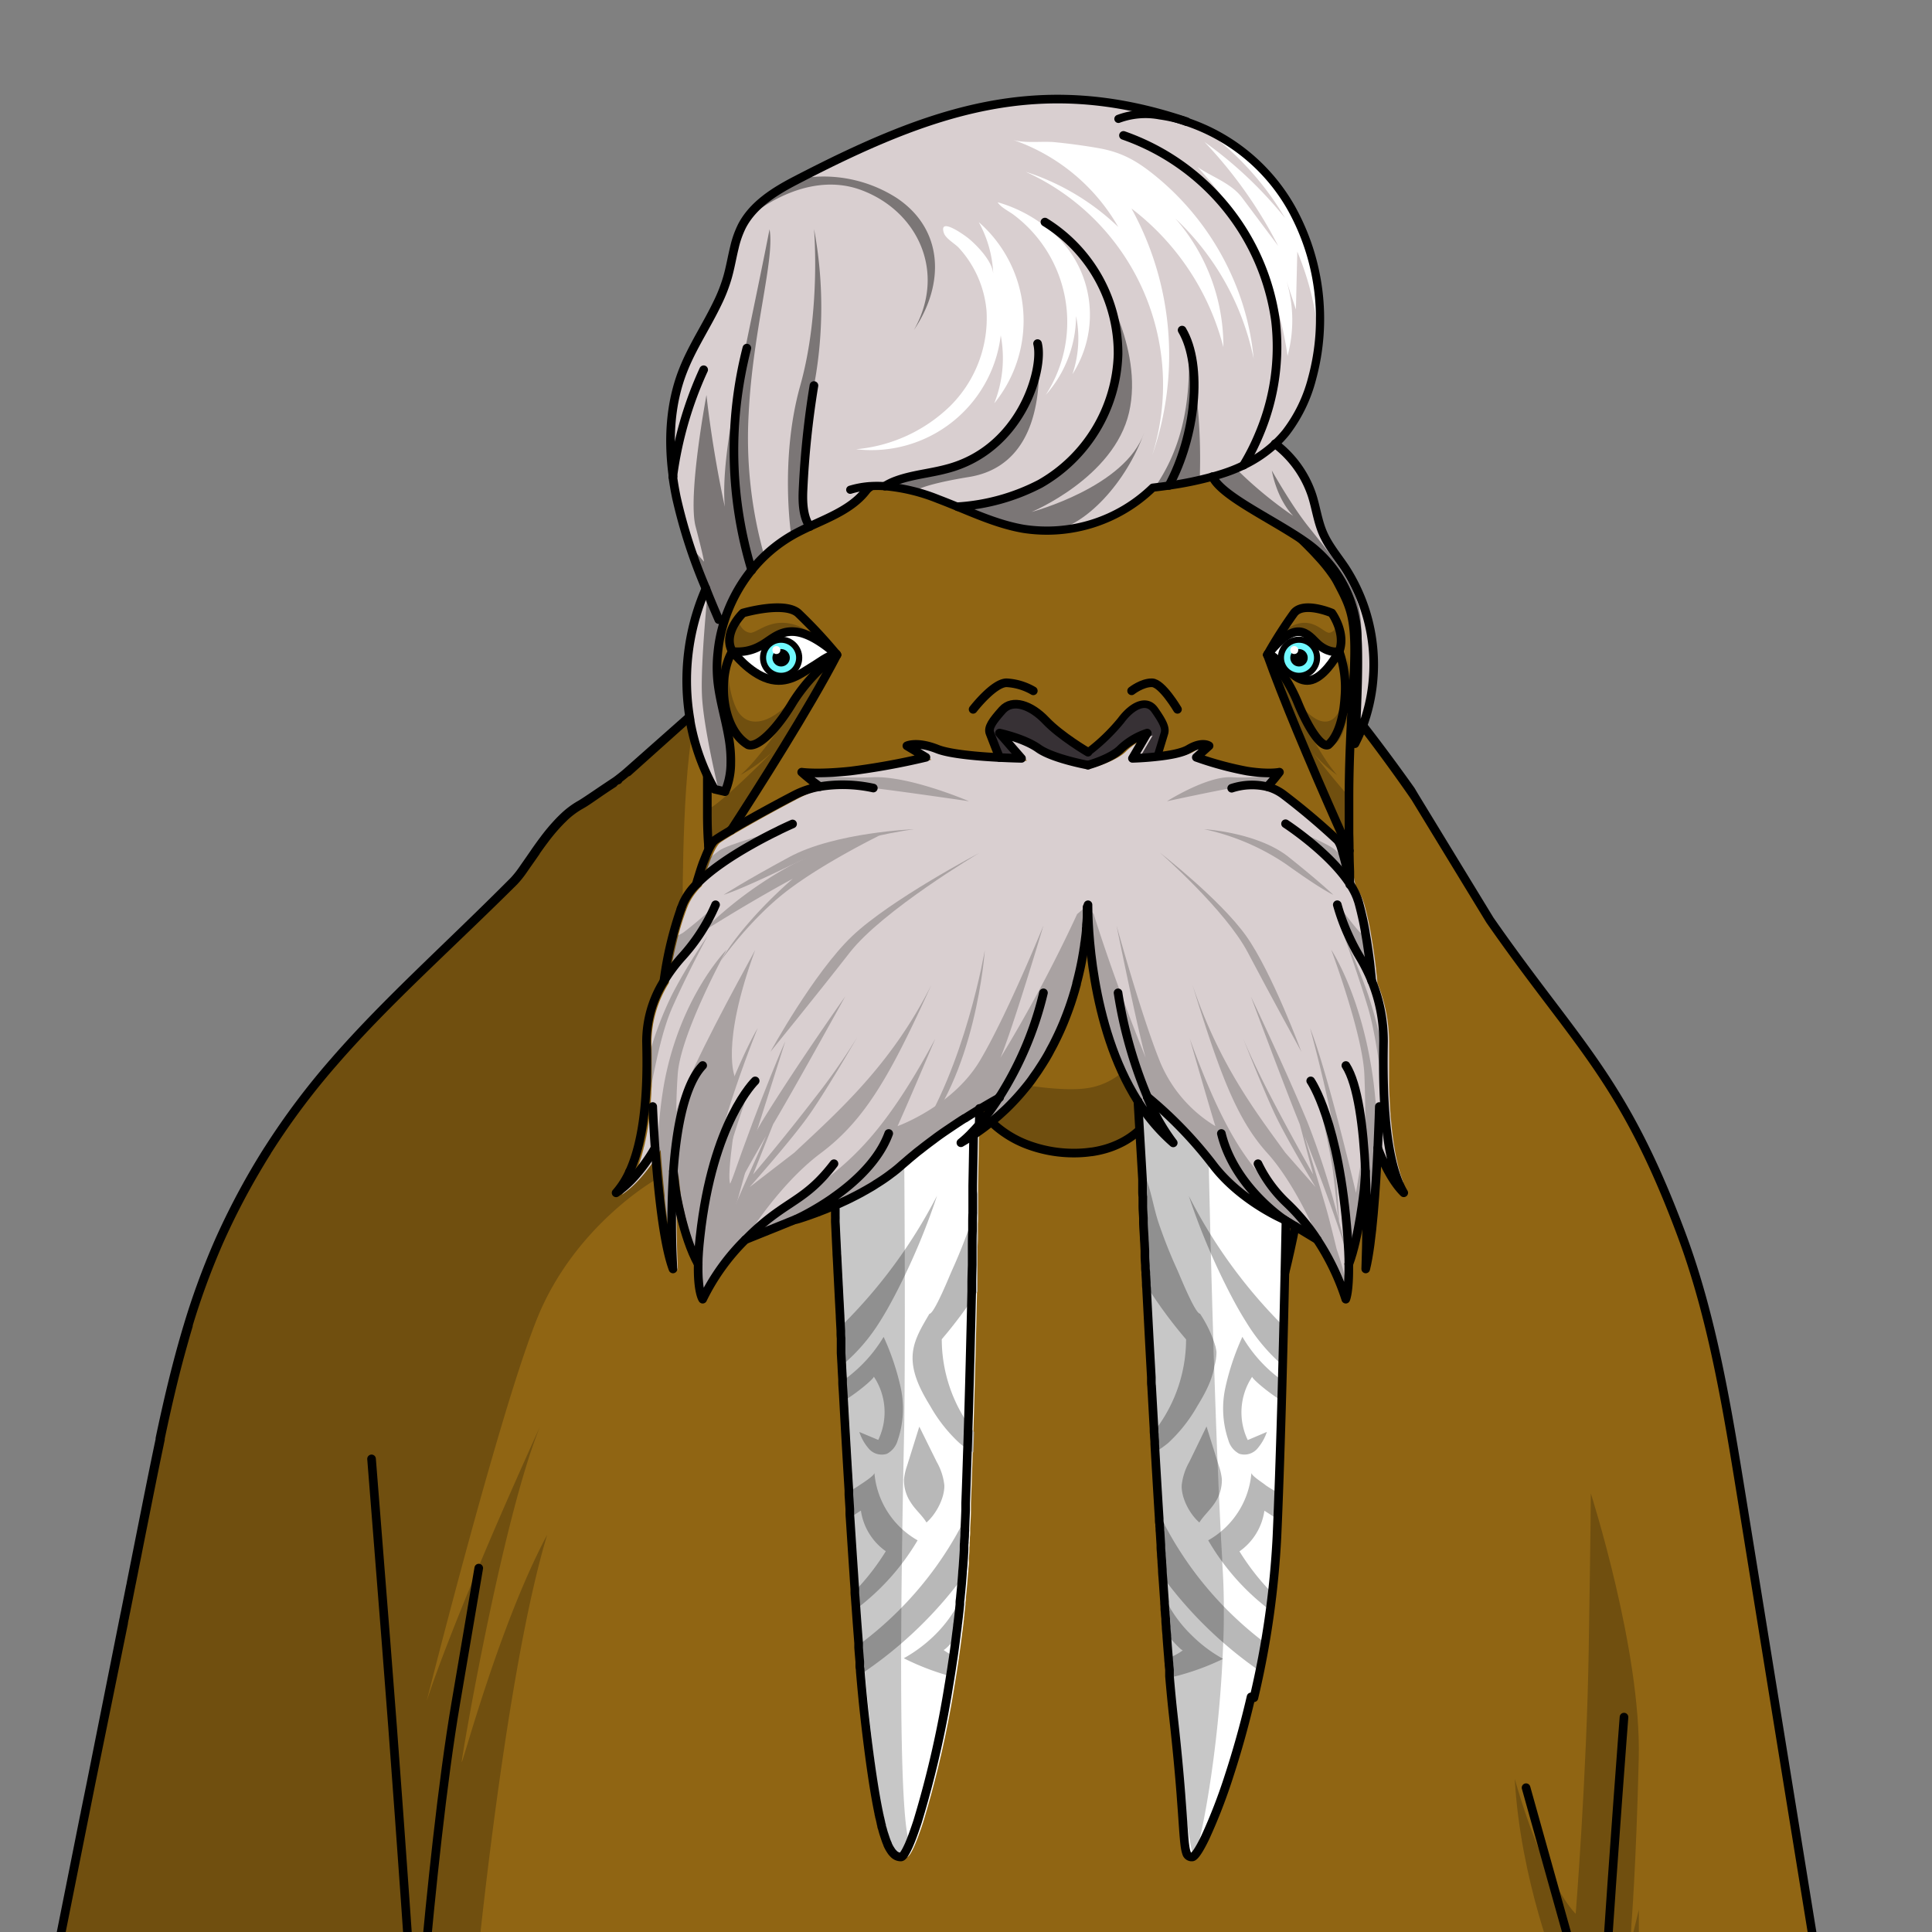 <svg xmlns="http://www.w3.org/2000/svg" viewBox="0 0 432 432">
  <rect x="0" y="0" width="432" height="432" fill="#808080" stroke="none"/>
  <defs>
    <style>.BUNTAI_WALRUS_BODY_BUNTAI_WALRUS_BODY-27_cls-1{isolation:isolate;}.BUNTAI_WALRUS_BODY_BUNTAI_WALRUS_BODY-27_cls-2{fill:#906513;}.BUNTAI_WALRUS_BODY_BUNTAI_WALRUS_BODY-27_cls-3{opacity:0.22;}.BUNTAI_WALRUS_BODY_BUNTAI_WALRUS_BODY-27_cls-14,.BUNTAI_WALRUS_BODY_BUNTAI_WALRUS_BODY-27_cls-3{mix-blend-mode:multiply;}.BUNTAI_WALRUS_BODY_BUNTAI_WALRUS_BODY-27_cls-10,.BUNTAI_WALRUS_BODY_BUNTAI_WALRUS_BODY-27_cls-12,.BUNTAI_WALRUS_BODY_BUNTAI_WALRUS_BODY-27_cls-13,.BUNTAI_WALRUS_BODY_BUNTAI_WALRUS_BODY-27_cls-4{fill:none;stroke:#000;stroke-linecap:round;stroke-linejoin:round;}.BUNTAI_WALRUS_BODY_BUNTAI_WALRUS_BODY-27_cls-4{stroke-width:1.93px;}.BUNTAI_WALRUS_BODY_BUNTAI_WALRUS_BODY-27_cls-5{fill:#fff;}.BUNTAI_WALRUS_BODY_BUNTAI_WALRUS_BODY-27_cls-6{fill:#b8b8b8;}.BUNTAI_WALRUS_BODY_BUNTAI_WALRUS_BODY-27_cls-7{fill:#373135;}.BUNTAI_WALRUS_BODY_BUNTAI_WALRUS_BODY-27_cls-8{fill:#d9cfd0;}.BUNTAI_WALRUS_BODY_BUNTAI_WALRUS_BODY-27_cls-9{fill:#59788a;}.BUNTAI_WALRUS_BODY_BUNTAI_WALRUS_BODY-27_cls-10{stroke-width:1.7px;}.BUNTAI_WALRUS_BODY_BUNTAI_WALRUS_BODY-27_cls-11{fill:#71f9ff;}.BUNTAI_WALRUS_BODY_BUNTAI_WALRUS_BODY-27_cls-12{stroke-width:1.37px;}.BUNTAI_WALRUS_BODY_BUNTAI_WALRUS_BODY-27_cls-13{stroke-width:1.83px;}.BUNTAI_WALRUS_BODY_BUNTAI_WALRUS_BODY-27_cls-14{opacity:0.43;}</style>
  </defs>
  <g class="BUNTAI_WALRUS_BODY_BUNTAI_WALRUS_BODY-27_cls-1">
    <g id="body">
      <path class="BUNTAI_WALRUS_BODY_BUNTAI_WALRUS_BODY-27_cls-2" d="M138.29,174.34l0,0,0,0v0c-.56.57-.89.93-1,1l0,0-.21.13c-1.95,1.27-3.68,2.34-5,3.14l-1.78,1-.24.14-.23.13a18.74,18.74,0,0,0-3.59,2.68l-.18.18-.11.11-.08.08,0,0-.21.2-.28.28-.13.14a42.19,42.19,0,0,0-3.5,4.15l0,0c-.65.86-1.27,1.73-1.86,2.57l0,.05,0,0-.71,1c-.73,1.07-1.42,2.08-2.06,3a21.82,21.82,0,0,1-2.06,2.58l-.12.12C99.92,212,86.69,223.69,75.11,236.93l-.1.12A162.49,162.49,0,0,0,60,257c-.11.15-.2.31-.3.46l0,0,0,.05c-.43.68-.86,1.37-1.28,2.07s-.71,1.18-1.06,1.78-.67,1.14-1,1.72-.67,1.16-1,1.75-.66,1.19-1,1.79l-.3.55c-.23.42-.45.84-.67,1.27l-.12.22-.51,1-.57,1.12-.29.57c-.26.53-.53,1.06-.78,1.61-.5,1-1,2.06-1.48,3.12-.38.82-.74,1.64-1.1,2.47l-.06.14a165.64,165.64,0,0,0-6.38,17.55l0,.13s0,0,0,.06a.24.24,0,0,0,0,.08s0,.1-.05.15-.09.33-.14.49c-.23.78-.46,1.55-.68,2.33-.3,1-.59,2.09-.87,3.13q-.86,3.14-1.63,6.29t-1.48,6.3q-.72,3.19-1.39,6.4a1.84,1.84,0,0,0,0,.25c-.09.42-.18.84-.26,1.26s-.16.75-.23,1.13q-.26,1.17-.48,2.34c-.58,2.76-1.13,5.53-1.69,8.29s-1.05,5.27-1.57,7.91c-.07.32-.13.64-.19,1a.14.14,0,0,0,0,.07l-.18.89c-.06.3-.12.59-.17.89-.18.87-.35,1.75-.52,2.62-.06.26-.11.52-.16.78-.2,1-.4,2-.59,3-.1.47-.19.93-.28,1.4-.05.23-.09.45-.14.68s-.09.43-.13.65c-.08.42-.17.84-.25,1.26s-.16.78-.23,1.17-.15.73-.22,1.09-.13.66-.2,1l-.18.89c0,.14-.06.27-.08.41l-.21,1c0,.18-.07.37-.11.55s-.06.28-.08.42l-.06.29,0,.16L19,405.37c0,.18-.07.37-.11.55l-7,35.06H406.62q-8.58-53-17.17-106.08c-3.24-20-6.53-40.24-13.44-58.79-13.08-35.14-23.45-42.51-42.86-70.37l-16.64-27.29-.05-.08c-.3-.5-.63-1-1-1.6,0,0-1.41-2-3.58-5l-.11-.15c-2.06-2.81-4.78-6.46-7.64-10.1l0,0-.61-.79c-.13-.15-.25-.31-.38-.47l-.13-.17-.12-.14-.62-.78c.06-1.07.11-2.15.18-3.22,0-.56.06-1.1.1-1.65.23-3.47.35-6.28.36-8.63,0-1.67,0-3.11-.14-4.37q-.06-.76-.15-1.44l-.09-.67a21.42,21.42,0,0,0-.66-2.92c-.05-.18-.11-.35-.17-.52-.11-.35-.24-.69-.37-1a48.05,48.05,0,0,0-2.28-4.66c-.12-.24-.26-.48-.41-.73l0-.05c-.14-.24-.3-.48-.47-.72l0-.05c-.17-.25-.35-.51-.55-.77l0,0c-.2-.26-.41-.54-.64-.82h0a73.21,73.21,0,0,0-6.84-7.22c-1.38-1.3-2.79-2.56-4.16-3.74-.21-.53-.42-1-.64-1.56-.07-.15-.14-.29-.2-.44-.16-.36-.33-.71-.49-1-.09-.17-.17-.34-.25-.51l-.39-.73a29.68,29.68,0,0,0-3.53-5.27l-.13-.15c-.24-.28-.49-.56-.74-.82l-.2-.22-.73-.73-.24-.23c-.24-.23-.49-.45-.74-.67l-.25-.22c-.25-.21-.51-.43-.77-.63l-.24-.18c-.27-.21-.54-.42-.82-.61l-.17-.12a28.67,28.67,0,0,0-4.21-2.41l-.06,0-.95-.42-.28-.12c-.29-.13-.6-.25-.9-.36l-.36-.14-.89-.32-.39-.14-.9-.29-.4-.13-.94-.27L264.7,97l-1-.26-.32-.08-1.08-.26-.08,0c-1.72-.39-3.5-.73-5.34-1l-.23,0-1.21-.19-.31-.05-1.2-.19-.33,0-1.26-.19-.23,0-5-.69c-6.27-1.42-13.65-3.54-20.52-2.94a60,60,0,0,0-6.21.5c-.5.06-1,.14-1.48.22h-.06c-2,.3-4,.71-5.88,1.18-9.61,2.38-18,6.48-24.26,9.74-.5.27-1,.54-1.45.82l-.45.27c-.39.24-.77.49-1.14.74l-.47.32-.91.67-.25.19-.24.19c-.3.24-.59.47-.87.72l-.52.45-.71.66-.4.38c-.31.31-.61.61-.9.92l-.17.19-.82.92a1.83,1.83,0,0,1-.13.16l-.26.31,0,0c-.2.25-.4.49-.58.74h0s0,0,0,0a33.13,33.13,0,0,0-4.28,7.42s0,0,0,0l-.22.55s0,0,0,0c-.07.18-.13.34-.18.5s0,0,0,0a13.94,13.94,0,0,0-.44,1.39h0c-1,.65-2,1.29-3,1.94l-.09.06a40.85,40.85,0,0,0-8.24,7.28A26.63,26.63,0,0,0,155.84,145c-.09.69-.15,1.39-.2,2.12,0,.57-.07,1.12-.09,1.66,0,.14,0,.29,0,.43q0,.61,0,1.2v.36c0,.49,0,1,0,1.41a1.93,1.93,0,0,0,0,.24c0,.37,0,.73,0,1.07l0,.43.06.86,0,.38c0,.36.07.7.11,1,0,.18,0,.35.07.53s0,.34.07.5.06.41.1.61,0,.18,0,.27l.09.56-.27.23-.18.15L140.4,172.63l-1.05.64Zm0,0,0,0,0,0v0c-.56.57-.89.93-1,1l0,0-.21.13c-1.95,1.27-3.68,2.34-5,3.14l-1.78,1-.24.14-.23.13a18.74,18.74,0,0,0-3.59,2.68l-.18.18-.11.11-.08.08,0,0-.21.2-.28.28-.13.14a42.19,42.19,0,0,0-3.5,4.15l0,0c-.65.86-1.27,1.73-1.86,2.57l0,.05,0,0-.71,1c-.73,1.07-1.42,2.08-2.06,3a21.82,21.82,0,0,1-2.06,2.58l-.12.12C99.92,212,86.69,223.69,75.11,236.93l-.1.12A162.49,162.49,0,0,0,60,257c-.11.15-.2.31-.3.46l0,0,0,.05c-.43.68-.86,1.37-1.28,2.07s-.71,1.18-1.06,1.78-.67,1.14-1,1.72-.67,1.16-1,1.75-.66,1.19-1,1.79l-.3.55c-.23.42-.45.84-.67,1.27l-.12.22-.51,1-.57,1.12-.29.57c-.26.53-.53,1.06-.78,1.61-.5,1-1,2.06-1.48,3.12-.38.82-.74,1.64-1.1,2.47l-.06.14a165.64,165.64,0,0,0-6.38,17.55l0,.13s0,0,0,.06a.24.24,0,0,0,0,.08s0,.1-.05.15-.09.33-.14.49c-.23.78-.46,1.55-.68,2.33-.3,1-.59,2.09-.87,3.13q-.86,3.14-1.63,6.29t-1.48,6.3q-.72,3.19-1.39,6.4a1.84,1.84,0,0,0,0,.25c-.09.42-.18.84-.26,1.26s-.16.75-.23,1.13q-.26,1.17-.48,2.34c-.58,2.76-1.13,5.53-1.69,8.29s-1.05,5.27-1.57,7.91c-.07.32-.13.64-.19,1a.14.14,0,0,0,0,.07l-.18.89c-.06.3-.12.59-.17.89-.18.87-.35,1.75-.52,2.62-.06.26-.11.52-.16.78-.2,1-.4,2-.59,3-.1.47-.19.93-.28,1.4-.05.23-.09.45-.14.68s-.09.43-.13.65c-.08.42-.17.84-.25,1.26s-.16.78-.23,1.17-.15.73-.22,1.09-.13.66-.2,1l-.18.89c0,.14-.06.27-.08.41l-.21,1c0,.18-.07.37-.11.55s-.06.28-.08.42l-.06.29,0,.16L19,405.37c0,.18-.07.37-.11.55l-7,35.06H406.62q-8.58-53-17.17-106.08c-3.24-20-6.53-40.24-13.44-58.79-13.08-35.14-23.45-42.51-42.86-70.37l-16.64-27.29-.05-.08c-.3-.5-.63-1-1-1.6h-.26c-.45-.72-.94-1.49-1.49-2.31l-.11-.16c-.52-.78-1.09-1.62-1.72-2.51l-.11-.15c-2.07-2.93-4.74-6.48-8.27-10.92-.13-.15-.25-.31-.38-.47l-.13-.17a1.34,1.34,0,0,1-.11-.14h0l-.62-.78c.06-1.07.11-2.15.18-3.22,0-.56.06-1.1.1-1.65.23-3.47.35-6.28.36-8.63,0-1.67,0-3.11-.14-4.37q-.06-.76-.15-1.44l-.09-.67a21.42,21.42,0,0,0-.66-2.92c-.05-.18-.11-.35-.17-.52-.11-.35-.24-.69-.37-1a48.05,48.05,0,0,0-2.28-4.66c-.12-.24-.26-.48-.41-.73l0-.05c-.14-.24-.3-.48-.47-.72l0-.05c-.17-.25-.35-.51-.55-.77l0,0c-.2-.26-.41-.54-.64-.82h0a73.21,73.21,0,0,0-6.84-7.22c-1.38-1.3-2.79-2.56-4.16-3.74-.21-.53-.42-1-.64-1.56-.07-.15-.14-.29-.2-.44-.16-.36-.33-.71-.49-1-.09-.17-.17-.34-.25-.51l-.39-.73a29.68,29.68,0,0,0-3.53-5.27l-.13-.15c-.24-.28-.49-.56-.74-.82l-.2-.22-.73-.73-.24-.23c-.24-.23-.49-.45-.74-.67l-.25-.22c-.25-.21-.51-.43-.77-.63l-.24-.18c-.27-.21-.54-.42-.82-.61l-.17-.12a28.67,28.67,0,0,0-4.21-2.41l-.06,0-.95-.42-.28-.12c-.29-.13-.6-.25-.9-.36l-.36-.14-.89-.32-.39-.14-.9-.29-.4-.13-.94-.27L264.7,97l-1-.26-.32-.08-1.08-.26-.08,0c-1.72-.39-3.5-.73-5.34-1l-.23,0-1.21-.19-.31-.05-1.2-.19-.33,0-1.26-.19-.23,0-5-.69c-6.27-1.42-13.65-3.54-20.52-2.94a60,60,0,0,0-6.21.5c-.5.06-1,.14-1.48.22h-.06c-2,.3-4,.71-5.88,1.18-9.61,2.38-18,6.48-24.26,9.74-.5.27-1,.54-1.45.82l-.45.27c-.39.24-.77.49-1.14.74l-.47.32-.91.67-.25.19-.24.19c-.3.24-.59.47-.87.72l-.52.45-.71.66-.4.38c-.31.31-.61.61-.9.92l-.17.19-.82.92a1.83,1.83,0,0,1-.13.16l-.26.31,0,0c-.2.25-.4.49-.58.74h0s0,0,0,0a33.13,33.13,0,0,0-4.28,7.42s0,0,0,0l-.22.55s0,0,0,0c-.07.18-.13.34-.18.5s0,0,0,0a13.94,13.94,0,0,0-.44,1.39h0c-1,.65-2,1.29-3,1.94l-.09.06a40.85,40.85,0,0,0-8.24,7.28A26.63,26.63,0,0,0,155.84,145c-.09.69-.15,1.39-.2,2.12,0,.57-.07,1.12-.09,1.66,0,.14,0,.29,0,.43q0,.61,0,1.2v.36c0,.49,0,1,0,1.41a1.93,1.93,0,0,0,0,.24c0,.37,0,.73,0,1.07l0,.43.06.86,0,.38c0,.36.07.7.11,1,0,.18,0,.35.07.53s0,.34.07.5.06.41.1.61,0,.18,0,.27l.09.56-.27.23-.18.15L140.4,172.63l-1.05.64Z" />
      <g class="BUNTAI_WALRUS_BODY_BUNTAI_WALRUS_BODY-27_cls-3">
        <path d="M136.86,175.33l15.8,26.89c-1.55,2.74-3.14,15.51-3.26,15.69s-4.62,6.61-4.31,17.29-.58,18.51-6.17,30.3c3.41-2,7.29-8.36,7.29-8.36l.26,6.7S128.64,274,120.25,294.46s-24.87,86-24.87,86,5.3-17.25,25.34-61.41c-8.39,20.62-17.48,73.75-17.48,74.92s8.39-30.76,19.11-50.78C113,374,106.5,441,106.5,441H11.88c-.67,0,6-30.51,7-35.06,0-.18.07-.37.11-.55v0L27.44,363l0-.16.06-.29c0-.14,0-.28.08-.42s.07-.37.11-.55l.21-1c0-.14.05-.27.08-.41l.18-.89c.07-.33.13-.66.2-1s.14-.73.22-1.09.15-.78.23-1.17.17-.84.25-1.26c0-.22.08-.43.13-.65s.09-.45.14-.68c.09-.47.18-.93.28-1.4.19-1,.39-2,.59-3,.05-.26.1-.52.16-.78.17-.87.34-1.75.52-2.62,0-.13.05-.26.08-.39.1-.48.2-1,.29-1.46.06-.32.12-.64.19-1,1.33-6.56,2.76-13.69,4-19.67.08-.42.17-.84.26-1.26a1.84,1.84,0,0,1,0-.25,229.56,229.56,0,0,1,6.19-24.94c0-.05,0-.1.05-.15a.24.24,0,0,1,0-.08s0,0,0-.06l0-.13c1.65-5.16,3.67-10.73,6.38-17.55l.06-.14a120.75,120.75,0,0,1,11.13-21l0-.05,0,0c.1-.15.19-.31.3-.46a231.5,231.5,0,0,1,15-19.95l.1-.12c7.14-8.68,23.31-23.81,32.48-32.84a156.31,156.31,0,0,0,12.1-13.52l0,0,0-.05c2.47-3.07,4.25-5.47,5.38-6.75l.13-.14.28-.28.21-.2,0,0,.08-.08Z" />
        <path d="M348.37,441s-8.39-20.41-9.67-43.24c6.84,23.91,13.63,30.17,13.63,30.17s2.45-30.65,2.91-59,.47-35,.47-35,11.3,35.19,10.72,59.19-1.63,37.05-1.63,37.05l-.24,4.66,1.89-7.81v9l.91,5Z" />
        <path d="M138.29,174.34l0,0,0,0c-.56.57-.89.93-1,1l0,0-.08.35v.07L136,181.25l5.59,22.57,11.06-1.6s-.17-35.06,3.51-43.54l-.27.23-.18.15-16.37,14.21Z" />
        <path d="M218.88,91.74S191.93,100.48,186.4,109a66.52,66.52,0,0,0-7.75,16.37s1.16-12.79,5.41-19.68c-7.56,12.63-8,16.36-9.31,19.68S163.1,140.61,162.63,151,168,169.91,168,169.91s-10.8-7.26-12-12.06-1.78-19.56,5.87-27.25,10-7.8,11.78-10.69,6-12.89,11.66-15.65,20.8-12.76,33.79-12.52Z" />
      </g>
      <path class="BUNTAI_WALRUS_BODY_BUNTAI_WALRUS_BODY-27_cls-4" d="M389.45,334.9c-3.24-20-6.53-40.24-13.44-58.79-13.08-35.14-23.45-42.51-42.86-70.37l-16.64-27.29c-.32-.53-.66-1.09-1-1.68,0,0-6.55-9.32-13.21-17.61.06-1.07.11-2.15.18-3.22,0-.56.06-1.1.1-1.65.23-3.47.35-6.28.36-8.63,0-1.67,0-3.11-.14-4.37q-.06-.76-.15-1.44l-.09-.67a21.42,21.42,0,0,0-.66-2.92c-.05-.18-.11-.35-.17-.52-.11-.35-.24-.69-.37-1a48.05,48.05,0,0,0-2.28-4.66c-.12-.24-.26-.48-.41-.73l0-.05c-.14-.24-.3-.48-.47-.72l0-.05c-.17-.25-.35-.51-.55-.77l0,0c-.2-.26-.41-.54-.64-.82h0a73.21,73.21,0,0,0-6.84-7.22c-1.38-1.3-2.79-2.56-4.16-3.74-.21-.53-.42-1-.64-1.56-.07-.15-.14-.29-.2-.44-.16-.36-.33-.71-.49-1-.09-.17-.17-.34-.25-.51l-.39-.73a29.68,29.68,0,0,0-3.53-5.27l-.13-.15c-.24-.28-.49-.56-.74-.82l-.2-.22-.73-.73-.24-.23c-.24-.23-.49-.45-.74-.67l-.25-.22c-.25-.21-.51-.43-.77-.63l-.24-.18c-.27-.21-.54-.42-.82-.61l-.17-.12a28.67,28.67,0,0,0-4.21-2.41l-.06,0-.95-.42-.28-.12c-.29-.13-.6-.25-.9-.36l-.36-.14-.89-.32-.39-.14-.9-.29-.4-.13-.94-.27L264.7,97l-1-.26-.32-.08-1.08-.26-.08,0c-1.72-.39-3.5-.73-5.34-1l-.23,0-1.21-.19-.31-.05-1.2-.19-.33,0-1.26-.19-.23,0-5-.69c-6.27-1.42-13.65-3.54-20.52-2.94a60,60,0,0,0-6.21.5c-.5.06-1,.14-1.48.22h-.06c-2,.3-4,.71-5.88,1.18-9.61,2.38-18,6.48-24.26,9.74-.5.27-1,.54-1.45.82l-.45.27c-.39.24-.77.49-1.14.74l-.47.32-.91.67-.25.19-.24.19c-.3.24-.59.47-.87.72l-.52.45-.71.66-.4.38c-.31.31-.61.61-.9.92l-.17.19-.82.92a1.83,1.83,0,0,1-.13.16l-.29.34c-.2.25-.4.49-.58.74h0s0,0,0,0a33.13,33.13,0,0,0-4.28,7.42s0,0,0,0l-.22.55s0,0,0,0c-.07.18-.13.34-.18.5s0,0,0,0a13.94,13.94,0,0,0-.44,1.39h0c-1.08.67-2.11,1.33-3.08,2a40.85,40.85,0,0,0-8.24,7.28A26.63,26.63,0,0,0,155.84,145c-.09.69-.15,1.39-.2,2.12,0,.57-.07,1.12-.09,1.66,0,.14,0,.29,0,.43q0,.61,0,1.2v.36c0,.49,0,1,0,1.41a1.93,1.93,0,0,0,0,.24c0,.37,0,.73,0,1.07l0,.43.06.86,0,.38c0,.36.07.7.11,1,0,.18,0,.35.07.53s0,.34.07.5.06.41.1.61,0,.18,0,.27l.09.56-.27.23-15.5,13.72c-.81.71-1.61,1.33-2.11,1.71l0,0,0,0-.44.33c-3.62,2.39-6.53,4.43-7.8,5.19l-.23.13a18.74,18.74,0,0,0-3.59,2.68c-.13.13-.27.25-.4.39l-.21.2-.28.28-.13.14a42.19,42.19,0,0,0-3.5,4.15l0,0c-.65.86-1.27,1.73-1.86,2.57-1,1.48-2,2.88-2.82,4.07a21.82,21.82,0,0,1-2.06,2.58l-.12.12C99.92,212,86.69,223.69,75.11,236.93l-.1.12A162.49,162.49,0,0,0,60,257c-.11.15-.2.31-.3.46a160.2,160.2,0,0,0-10.08,18.65c-.38.82-.74,1.64-1.1,2.47l-.06.14a165.64,165.64,0,0,0-6.38,17.55c-2.52,8.32-4.52,16.82-6.32,25.36a1.84,1.84,0,0,0,0,.25c-.92,4.34-1.79,8.68-2.66,13q-1.91,9.59-3.82,19.18c0,.22-.09.43-.13.65l-.9,4.51-.18.89c0,.14-.06.27-.08.41l-.21,1c0,.18-.07.37-.11.55s-.06.28-.08.42l-.06.29q-4.3,21.54-8.6,43.08l-7,35.06H406.62Q398,387.94,389.45,334.9ZM137.18,175.12l-.21.14c-3.11,2-5.45,3.77-6.75,4.51l-.24.14-.23.13a18.74,18.74,0,0,0-3.59,2.68l-.18.18-.11.11-.08.08,0,0-.21.2-.28.28-.13.14a42.19,42.19,0,0,0-3.5,4.15l0,0c-.65.86-1.27,1.73-1.86,2.57l0,.05c-1,1.46-2,2.84-2.79,4a21.82,21.82,0,0,1-2.06,2.58l-.12.12C99.92,212,86.69,223.69,75.11,236.93l-.1.12A162.49,162.49,0,0,0,60,257c-.11.15-.2.31-.3.46l0,0,0,.05c-.43.68-.86,1.37-1.28,2.07s-.71,1.18-1.06,1.78a159.15,159.15,0,0,0-7.69,14.72c-.38.82-.74,1.64-1.1,2.47l-.06.14a165.64,165.64,0,0,0-6.38,17.55l0,.13s0,0,0,.06c-.3,1-.6,2-.89,3.05s-.59,2.09-.87,3.13q-.86,3.14-1.63,6.29t-1.48,6.3q-.72,3.19-1.39,6.4a1.84,1.84,0,0,0,0,.25c-.09.42-.18.84-.26,1.26-.83,3.92-1.61,7.84-2.4,11.76-.88,4.44-1.78,8.89-2.65,13.34-.06.26-.11.52-.16.78-.2,1-.4,2-.59,3-.1.47-.19.93-.28,1.4-.05.23-.09.45-.14.68s-.09.43-.13.65c-.08.42-.17.84-.25,1.26s-.16.78-.23,1.17-.15.73-.22,1.09-.13.66-.2,1l-.18.89c0,.14-.06.27-.08.41l-.21,1c0,.18-.07.37-.11.55s-.06.28-.08.42l-.06.29,0,.16L19,405.37c0,.18-.07.37-.11.55l-7,35.06H406.62q-8.58-53-17.17-106.08c-3.24-20-6.53-40.24-13.44-58.79-13.08-35.14-23.45-42.51-42.86-70.37l-16.64-27.29c-.32-.53-7.58-11-14.24-19.29.06-1.07.11-2.15.18-3.22,0-.56.06-1.1.1-1.65.23-3.47.35-6.28.36-8.63,0-1.67,0-3.11-.14-4.37q-.06-.76-.15-1.44l-.09-.67a21.42,21.42,0,0,0-.66-2.92c-.05-.18-.11-.35-.17-.52-.11-.35-.24-.69-.37-1a48.05,48.05,0,0,0-2.28-4.66c-.12-.24-.26-.48-.41-.73l0-.05c-.14-.24-.3-.48-.47-.72l0-.05c-.17-.25-.35-.51-.55-.77l0,0c-.2-.26-.41-.54-.64-.82h0a73.21,73.21,0,0,0-6.84-7.22c-1.38-1.3-2.79-2.56-4.16-3.74-.21-.53-.42-1-.64-1.56-.07-.15-.14-.29-.2-.44-.16-.36-.33-.71-.49-1-.09-.17-.17-.34-.25-.51l-.39-.73a29.68,29.68,0,0,0-3.53-5.27l-.13-.15c-.24-.28-.49-.56-.74-.82l-.2-.22-.73-.73-.24-.23c-.24-.23-.49-.45-.74-.67l-.25-.22c-.25-.21-.51-.43-.77-.63l-.24-.18c-.27-.21-.54-.42-.82-.61l-.17-.12a28.67,28.67,0,0,0-4.21-2.41l-.06,0-.95-.42-.28-.12c-.29-.13-.6-.25-.9-.36l-.36-.14-.89-.32-.39-.14-.9-.29-.4-.13-.94-.27L264.7,97l-1-.26-.32-.08-1.08-.26-.08,0c-1.72-.39-3.5-.73-5.34-1l-.23,0-1.21-.19-.31-.05-1.2-.19-.33,0-1.26-.19-.23,0-5-.69c-6.27-1.42-13.65-3.54-20.52-2.94a60,60,0,0,0-6.21.5c-.5.06-1,.14-1.48.22h-.06c-2,.3-4,.71-5.88,1.18-9.61,2.38-18,6.48-24.26,9.74-.5.27-1,.54-1.45.82l-.45.27c-.39.24-.77.49-1.14.74l-.47.32-.91.67-.25.19-.24.19c-.3.24-.59.47-.87.72l-.52.45-.71.66-.4.38c-.31.31-.61.61-.9.92l-.17.19-.82.92a1.83,1.83,0,0,1-.13.16l-.26.31,0,0c-.2.25-.4.49-.58.74h0s0,0,0,0a33.13,33.13,0,0,0-4.28,7.42s0,0,0,0l-.22.55s0,0,0,0c-.07.18-.13.34-.18.5s0,0,0,0a13.94,13.94,0,0,0-.44,1.39h0c-1,.65-2,1.29-3,1.94l-.09.06a40.85,40.85,0,0,0-8.24,7.28A26.63,26.63,0,0,0,155.84,145c-.09.69-.15,1.39-.2,2.12,0,.57-.07,1.12-.09,1.66,0,.14,0,.29,0,.43q0,.61,0,1.2v.36c0,.49,0,1,0,1.41a1.93,1.93,0,0,0,0,.24c0,.37,0,.73,0,1.07l0,.43.06.86,0,.38c0,.36.07.7.11,1,0,.18,0,.35.07.53s0,.34.07.5.06.41.1.61,0,.18,0,.27l.09.56-.27.23-.18.15L140.4,172.63m-2.18,1.78v0l0,0,0,0" />
      <polyline class="BUNTAI_WALRUS_BODY_BUNTAI_WALRUS_BODY-27_cls-4" points="341.23 399.73 346.65 419.09 352.78 440.98" />
      <path class="BUNTAI_WALRUS_BODY_BUNTAI_WALRUS_BODY-27_cls-4" d="M359.07,441c1.62-25.38,4.06-57.05,4.06-57.05" />
      <path class="BUNTAI_WALRUS_BODY_BUNTAI_WALRUS_BODY-27_cls-4" d="M94.77,441c1.57-17.37,4.11-42.39,7.16-60.27l5.12-30.1" />
      <path class="BUNTAI_WALRUS_BODY_BUNTAI_WALRUS_BODY-27_cls-4" d="M83.08,326.21s.06.92,3.19,40.35c2,25.22,4.12,55.1,5.45,74.42" />
      <path class="BUNTAI_WALRUS_BODY_BUNTAI_WALRUS_BODY-27_cls-5" d="M287.54,273v0c0,.93,0,1.87-.05,2.82,0,1.91-.08,3.87-.12,5.87,0,1-.05,2-.07,3v0c-.08,3.79-.17,7.7-.27,11.65,0,1.24-.06,2.49-.1,3.75s-.05,2.4-.08,3.61a.49.49,0,0,1,0,.12v.06c0,.15,0,.29,0,.44,0,.32,0,.65,0,1l-.09,3.34c0,.93-.05,1.86-.08,2.79,0,.54,0,1.07,0,1.61a1.48,1.48,0,0,1,0,.21c-.21,7.51-.45,14.86-.7,21.62q-.09,2.22-.18,4.35c0,.69,0,1.38-.08,2.05s-.07,1.59-.1,2.36c0,1.18-.12,2.35-.2,3.53v.07q-.22,3.33-.56,6.63c-.06.52-.11,1-.17,1.55,0,.29-.06.58-.11.87,0,.48-.1,1-.16,1.44,0,.16-.05.32-.07.48-.07.6-.15,1.2-.23,1.8-.35,2.55-.75,5.07-1.18,7.53-.09.5-.17,1-.26,1.49v0c0,.15-.05.29-.08.44-.1.58-.21,1.15-.32,1.72,0,.21-.08.41-.13.62l-.15.76c0,.26-.1.52-.15.78s-.05.23-.08.34c-.05.29-.11.59-.18.89q-.53,2.56-1.11,5h0v0c-1.51,6.48-3.2,12.4-4.86,17.49A121.9,121.9,0,0,1,270.14,411c-1.36,2.8-2.42,4.36-2.95,4.36a1.19,1.19,0,0,1-1.27-.93c-.44-1.21-.57-3.81-.95-9.16-.08-1.09-.17-2.29-.27-3.62a.13.13,0,0,0,0-.06c-.34-4.41-.86-10.2-1.71-17.78-.28-2.48-.57-5.47-.86-8.86v0c0-.06,0-.13,0-.19l0-.34c0-.06,0-.12,0-.18a1.11,1.11,0,0,0,0-.17c0-.13,0-.26,0-.39a.76.76,0,0,0,0-.15c0-.45-.08-.92-.12-1.38,0-.17,0-.35,0-.53s0-.26,0-.39v0l-.06-.8c-.12-1.4-.23-2.85-.34-4.34a1.94,1.94,0,0,1,0-.24c-.05-.67-.1-1.35-.15-2,0-.45-.07-.92-.1-1.39a3,3,0,0,1,0-.31c-.05-.51-.09-1-.12-1.57,0-.38-.06-.76-.08-1.15l-.06-.75h0c0-.11,0-.21,0-.32-.12-1.62-.23-3.28-.35-5-.05-.73-.1-1.47-.14-2.22l-.12-1.71c0-.08,0-.15,0-.23l0-.51c0-.38-.05-.76-.08-1.15v0c0-.49-.07-1-.1-1.49l0-.43q-.09-1.45-.18-2.94c0-.36-.05-.73-.07-1.09s0-.53-.05-.79-.05-.69-.07-1v-.08l-.12-1.88c-.3-4.89-.6-9.87-.88-14.81l0-.47c0-.57-.07-1.14-.1-1.7,0-.38-.05-.75-.06-1.13a.34.34,0,0,1,0-.1c-.19-3.23-.36-6.44-.54-9.57,0-.42-.05-.83-.06-1.25,0-.08,0-.14,0-.19s0-.15,0-.15l0-.34c-.4-7.18-.76-14-1.07-20,0-.41-.05-.81-.06-1.21l-.09-1.54c0-.34,0-.68-.05-1s0-.82-.06-1.23c0-.73-.08-1.46-.11-2.17,0-.09,0-.18,0-.28s0-.29,0-.44,0-.26,0-.39c0-.56-.06-1.1-.08-1.64s0-.86-.07-1.28c-.06-1.31-.13-2.55-.18-3.69,0,0,0-.07,0-.1l0-.65c0-1-.09-1.87-.13-2.69a2.18,2.18,0,0,1,0-.25l0-.53c0-.26,0-.52,0-.76V268s0,0,0,0,0-.24,0-.36c0-.51,0-1-.07-1.38,0-.17,0-.33,0-.48s0-.4,0-.58,0-.41,0-.58,0-.19,0-.27,0-.08,0-.11c0-.32,0-.48,0-.48l-.08-1.35-.57-9.7-.38-6.46q.19.31.42.63l.26.4a1.19,1.19,0,0,0,.16.23l.31.45.23.32.06.08.12.17.05.07c.15.21.29.43.46.64l.57.74c.28.36.57.72.87,1.07l.09.11c.11.14.23.27.35.41a.17.17,0,0,0,.06.06h0l.8.91.84.88.38.37.11.12c.19.18.4.36.59.55s.39.37.6.55l.08.08v0l.19.16a1.54,1.54,0,0,0,.19.17h0l0,0,0,0L262,255a1.81,1.81,0,0,1-.18-.23l-.2-.27h0l-.38-.54v0c-.12-.17-.25-.35-.37-.54s-.18-.27-.27-.41l-.18-.28a.64.64,0,0,1-.08-.14l-.1-.17-.14-.22a1,1,0,0,0-.1-.17l-.12-.2-.35-.6-.14-.25-.12-.21c-.15-.27-.3-.54-.44-.82l-.16-.31c-.2-.37-.39-.76-.59-1.15a1.15,1.15,0,0,1-.12-.25h0q-.21-.41-.39-.81c-.1-.19-.19-.39-.27-.58l0-.07a1,1,0,0,0-.07-.15l-.05-.1a1.11,1.11,0,0,0-.07-.16.18.18,0,0,1,0-.1h0c-.15-.32-.29-.64-.42-1h0v0c.05,0,.49.4,1.2,1l.48.41.19.17.14.12a.53.53,0,0,0,.12.1c1.25,1.1,2.95,2.65,4.82,4.52,1,1,2.11,2.16,3.2,3.37q.26.3.54.6s0,0,0,0c.67.76,1.34,1.56,2,2.37.26.3.49.6.74.9l.06.1.07.09c.1.13.21.26.3.39l0,0,.56.73c.19.26.39.51.59.76s.37.47.56.69.39.45.58.67a.64.64,0,0,0,.14.15l0,0,.57.61a39.06,39.06,0,0,0,3,2.82l1,.83c.67.53,1.34,1,2,1.5l1.17.8.07.05a48.62,48.62,0,0,0,5.42,3.12l.85.39,0,0,.07,0Z" />
      <path class="BUNTAI_WALRUS_BODY_BUNTAI_WALRUS_BODY-27_cls-5" d="M219,247.83v0c0,.21,0,.43,0,.65s0,.45,0,.68,0,.46,0,.7c0,.48,0,1,0,1.5v0h0l-.59.66a.52.52,0,0,1-.1.11l-.31.34-.8.84c-.78.79-1.57,1.51-2.36,2.17l.07,0a0,0,0,0,0,0,0c1.42-.82,2.76-1.69,4-2.6v0c-.06,3.47-.13,7.6-.22,12.21,0,.28,0,.57,0,.86v.29q0,.75,0,1.53c0,.68,0,1.37,0,2.07v.23c0,.28,0,.57,0,.85v.23a.28.28,0,0,1,0,.13c0,.77,0,1.55-.05,2.33l0,1.27c0,.14,0,.27,0,.41,0,1.16,0,2.35-.07,3.54a1.34,1.34,0,0,1,0,.2c0,.34,0,.67,0,1,0,.18,0,.36,0,.55,0,.69,0,1.38,0,2.08v.19c0,1.37-.06,2.77-.1,4.17,0,.19,0,.38,0,.57l0,1.12c-.23,10.26-.5,21.13-.82,31.42q-.06,2.32-.15,4.59c-.12,3.94-.25,7.76-.39,11.4h0c0,.36,0,.71,0,1.06h0c0,.15,0,.29,0,.44,0,1.39-.11,2.76-.17,4.09v0a.34.34,0,0,1,0,.1c0,.16,0,.32,0,.48,0,.41,0,.82-.05,1.22s0,1-.08,1.46c0,.33,0,.66-.05,1,0,.17,0,.34,0,.51,0,.66-.07,1.32-.12,2,0,.27,0,.53,0,.8,0,.52-.06,1-.11,1.54,0,.29,0,.58-.07.87-.11,1.69-.26,3.37-.43,5l-.06.66c0,.34-.06.68-.1,1a.17.17,0,0,1,0,.07c0,.14,0,.27,0,.41-.07.66-.15,1.3-.22,2,0,.29-.06.57-.1.86,0,0,0,.05,0,.08,0,.32-.07.64-.1,1s-.07.63-.11.95c-.06.48-.12,1-.19,1.45-.22,1.81-.46,3.61-.72,5.37h0c0,.2-.05.4-.08.59v0l-.3,2c-.09.62-.19,1.23-.29,1.83h0c-.11.7-.22,1.39-.34,2.07a229.26,229.26,0,0,1-7,30.44l-.18.54c-.11.36-.23.7-.34,1l-.18.51c-.44,1.25-.86,2.32-1.24,3.19a.08.08,0,0,1,0,0s0,0,0,0c-.73,1.65-1.33,2.55-1.74,2.55a2.28,2.28,0,0,1-1.66-.71,3.08,3.08,0,0,1-.24-.26A2.19,2.19,0,0,1,200,414a1.82,1.82,0,0,1-.15-.23l-.15-.22s0,0,0-.09l-.06-.1-.09-.16a.3.3,0,0,0,0-.08h0a.41.41,0,0,1-.05-.09.89.89,0,0,1-.08-.17l-.13-.27h0a.3.3,0,0,1,0-.08c-.15-.36-.31-.76-.48-1.22-.05-.14-.09-.28-.14-.43a2.4,2.4,0,0,1-.12-.38.64.64,0,0,1-.06-.16l-.06-.17c-.09-.29-.18-.6-.26-.92a0,0,0,0,1,0,0c0-.07,0-.16-.07-.24s-.08-.29-.12-.44a.83.83,0,0,1,0-.15l0-.1v0c0-.16-.08-.33-.13-.5h0c0-.14-.07-.29-.11-.44s-.11-.49-.17-.75-.08-.3-.11-.46v0a.13.13,0,0,0,0-.06c0-.17-.08-.34-.12-.52-1-4.72-2-11.62-3.17-21.67-.31-2.72-.63-6-.95-9.76,0-.32-.06-.64-.08-1s0-.37-.05-.56,0-.34,0-.51l0-.38c-.09-1-.18-2.08-.26-3.17a2.28,2.28,0,0,1,0-.26l0-.3,0-.45h0c-.2-2.49-.4-5.12-.59-7.86l-.06-.76c0-.45-.07-.91-.1-1.37s-.06-.93-.1-1.41a.92.92,0,0,0,0-.16l0-.41v-.07c-.05-.8-.11-1.6-.17-2.41s-.11-1.69-.17-2.55c-.23-3.42-.46-6.93-.69-10.5,0-.28,0-.56-.05-.83s0-.46,0-.69a0,0,0,0,1,0,0c0-.06,0-.13,0-.2s0-.18,0-.27a.41.41,0,0,0,0-.11c0-.11,0-.23,0-.34l-.06-.95c0-.28,0-.58-.06-.87a.21.21,0,0,0,0-.08c0-.5-.06-1-.09-1.57,0-.24,0-.48,0-.72-.44-7.11-.86-14.31-1.24-21.26l-.06-1c0-.66-.08-1.32-.11-2l0-.57c-.07-1.1-.13-2.2-.18-3.28l-.06-1.06-.09-1.55,0-.65c0-.13,0-.26,0-.38s0-.42,0-.63v0c0-.24,0-.48,0-.72s0-.61,0-.92-.05-.76-.06-1.14c0-.12,0-.24,0-.35a.92.92,0,0,1,0-.16c-.06-1.08-.12-2.14-.17-3.19v0c0-.07,0-.13,0-.2-.1-1.89-.2-3.73-.29-5.51-.08-1.52-.15-3-.23-4.41,0-.88-.08-1.75-.13-2.59,0-.55,0-1.09-.08-1.62q-.08-1.59-.15-3.06-.09-2-.18-3.81c0-.19,0-.39,0-.58a5.17,5.17,0,0,0,0-.57s0,0,0,0a.09.09,0,0,0,0-.07c0-.11,0-.22,0-.33l0-.67c0-.15,0-.29,0-.42a.22.22,0,0,1,0-.08v0c0-.18,0-.34,0-.48s0-.13,0-.19,0-.21,0-.27,0-.14,0-.14v0l.23-.1.18-.08c1.34-.59,2.74-1.25,4.18-2s2.89-1.56,4.32-2.45l.05,0c.55-.33,1.1-.68,1.63-1s1-.71,1.52-1.07l.08-.06.39-.29.08-.06.39-.29a.61.61,0,0,0,.16-.12l.58-.48.36-.3.2-.16a.87.87,0,0,1,.11-.09l.67-.59c.37-.34.76-.67,1.14-1l0,0h0c.22-.19.45-.39.68-.57,1.56-1.33,3.19-2.6,4.81-3.79l.08-.06c1.4-1,2.8-2,4.14-2.91a1.37,1.37,0,0,0,.2-.13l.17-.12c.61-.41,1.22-.81,1.8-1.18l.32-.21C216.62,249.29,217.88,248.5,219,247.83Z" />
      <path class="BUNTAI_WALRUS_BODY_BUNTAI_WALRUS_BODY-27_cls-6" d="M195.38,307.8a14.33,14.33,0,0,1,1,14.17l-4.24-1.78a11.09,11.09,0,0,0,2.16,3.78,3.83,3.83,0,0,0,4,1.11,4.88,4.88,0,0,0,2.42-3,21.94,21.94,0,0,0,.68-11.81,56.07,56.07,0,0,0-3.82-11.34,31.79,31.79,0,0,1-5.49,6.84,34,34,0,0,1-3.32,2.76l0,.57c0,.26,0,.53,0,.78s.05.79.07,1.19c0,.67.08,1.33.12,2C192.27,311,195.57,308.08,195.38,307.8Z" />
      <path class="BUNTAI_WALRUS_BODY_BUNTAI_WALRUS_BODY-27_cls-6" d="M209.09,365.54a32.17,32.17,0,0,1-7,5.25A56.39,56.39,0,0,0,213.26,375s0-.08,0-.11c.22-1.36.43-2.75.64-4.14l0-.18a13.51,13.51,0,0,1-2.94-1.65c.2.15,1.91-1.55,3.65-3.74.07-.48.13-1,.19-1.44.08-.64.14-1.27.21-1.91,0,0,0-.05,0-.08,0-.3.07-.58.1-.86.08-.73.16-1.44.24-2.15,0-.08,0-.15,0-.22a.19.19,0,0,0,0-.08l.09-.85c0-.27.05-.54.07-.81a8.39,8.39,0,0,0-1.67,2.61A29.37,29.37,0,0,1,209.09,365.54Z" />
      <path class="BUNTAI_WALRUS_BODY_BUNTAI_WALRUS_BODY-27_cls-6" d="M196.69,295.59c1.28-2,2.44-4.12,3.55-6.24a151.2,151.2,0,0,0,9.29-22,114.39,114.39,0,0,1-21.43,29.16c0,.42,0,.84.06,1.27,0,.09,0,.2,0,.3v0l.06,1.13c0,.31,0,.62,0,.94s.05.91.07,1.37c0,.12,0,.25,0,.38l.09,1.54c0,.4,0,.83.06,1.25,0,.14,0,.31,0,.47A40.88,40.88,0,0,0,196.69,295.59Z" />
      <path class="BUNTAI_WALRUS_BODY_BUNTAI_WALRUS_BODY-27_cls-6" d="M218.68,266v.29q0,.75,0,1.53c0,.68,0,1.37,0,2.07v.23c0,.23,0,.47,0,.71a.66.66,0,0,0,0,.14v.23a.28.28,0,0,1,0,.13c0,.77,0,1.55-.05,2.33l0,1.27c0,.14,0,.27,0,.41l0,1.16c0,.85,0,1.71-.05,2.58,0,.34,0,.67,0,1,0,.18,0,.36,0,.55,0,.69,0,1.38,0,2.08v.19c0,.6,0,1.2,0,1.81l0,1.22c0,.38,0,.76,0,1.14,0,.19,0,.38,0,.57l0,1.12a105.14,105.14,0,0,1-8,10.7,33.61,33.61,0,0,0,7.21,20.72q-.06,2.32-.15,4.59a16.49,16.49,0,0,1-3.15-2.14,34,34,0,0,1-6.47-8.21c-2.25-3.67-4.4-7.79-3.89-12.07.37-3.11,2.11-5.87,3.69-8.58,1.1,0,4.56-8.67,5.1-9.83q2.29-5.06,4.1-10.3C217.46,271.17,218,268.51,218.68,266Z" />
      <path class="BUNTAI_WALRUS_BODY_BUNTAI_WALRUS_BODY-27_cls-6" d="M203.68,336c1,1.6,2.53,2.84,3.48,4.43,2.14-1.84,4.05-5.43,4-8.3a13.46,13.46,0,0,0-1.7-5.24L205.56,319c-.92,2.93-1.83,5.86-2.75,8.79a13,13,0,0,0-.67,2.94A8.82,8.82,0,0,0,203.68,336Z" />
      <path class="BUNTAI_WALRUS_BODY_BUNTAI_WALRUS_BODY-27_cls-6" d="M213.81,343.27a78.25,78.25,0,0,1-6.11,9.18,79.6,79.6,0,0,1-15.2,15c0,.15,0,.3,0,.44s0,.38.05.57c0,.68.11,1.37.17,2,.09,1.23.2,2.4.29,3.55a91.58,91.58,0,0,0,23-22.35c0-.3.05-.58.07-.87,0-.52.08-1,.11-1.54,0-.27,0-.53,0-.8.05-.66.09-1.31.12-2l0-.51c0-.33,0-.66.05-1,0-.49.06-1,.08-1.47,0-.08,0-.16,0-.24,0-.31,0-.65,0-1,0-.15,0-.31,0-.48,0-.79.07-1.58.11-2.39v-.13c0-.55.05-1.11.07-1.69,0-.06,0-.12,0-.18s0-.19,0-.28c-.17.47-.33.92-.48,1.23C215.54,340.09,214.7,341.69,213.81,343.27Z" />
      <path class="BUNTAI_WALRUS_BODY_BUNTAI_WALRUS_BODY-27_cls-6" d="M205.18,344.42a19.17,19.17,0,0,1-9.66-15.07c0,.63-2.8,2.37-3.3,2.72a22.51,22.51,0,0,1-2.05,1.26l.06,1c.05.71.09,1.4.13,2.1,0,.2,0,.42,0,.63s0,.19,0,.27a4,4,0,0,1,0,.48h0a.38.38,0,0,1,0,.1c0,.34,0,.67.07,1,0,.08,0,.14,0,.2l2.07-1.34a13.47,13.47,0,0,0,5.57,9.09,52.79,52.79,0,0,1-6.56,8.54c0,.23,0,.44,0,.65,0,.44.06.86.09,1.31a.28.28,0,0,1,0,.1l.09,1.2a.31.31,0,0,0,0,.1,2,2,0,0,0,0,.24c0,.2,0,.38,0,.59A52.91,52.91,0,0,0,205.18,344.42Z" />
      <path class="BUNTAI_WALRUS_BODY_BUNTAI_WALRUS_BODY-27_cls-6" d="M277.8,298.92A56.1,56.1,0,0,0,274,310.26a21.94,21.94,0,0,0,.68,11.81,4.86,4.86,0,0,0,2.43,3,3.82,3.82,0,0,0,4-1.11,11.28,11.28,0,0,0,2.17-3.78L279,322a14.36,14.36,0,0,1,1-14.17c-.2.28,3.28,3.37,6.63,5.42a1.55,1.55,0,0,0,0-.21c0-.66,0-1.33,0-2,0-.46,0-.93,0-1.39,0-.29,0-.57,0-.85,0-.06,0-.13,0-.19a31.14,31.14,0,0,1-3.43-2.84A31.79,31.79,0,0,1,277.8,298.92Z" />
      <path class="BUNTAI_WALRUS_BODY_BUNTAI_WALRUS_BODY-27_cls-6" d="M262.12,375v0s0-.09,0-.13v-.06l0-.34c0-.06,0-.12,0-.18a1.11,1.11,0,0,0,0-.17c0-.13,0-.26,0-.39a.76.76,0,0,0,0-.15c0-.45-.08-.92-.12-1.38,0-.17,0-.35,0-.53s0-.26,0-.39v0l-.06-.8,0,0a13.58,13.58,0,0,0,2.56-1.47c-.17.12-1.42-1.07-2.86-2.76l-.07-.09a1.94,1.94,0,0,1,0-.24c-.05-.67-.1-1.35-.15-2,0-.45-.07-.92-.1-1.39a3,3,0,0,1,0-.31c-.05-.51-.09-1-.12-1.57,0-.38-.06-.76-.08-1.15l-.06-.75h0c0-.11,0-.21,0-.32,0,.09.09.17.13.26.15.28.29.58.45.85a29,29,0,0,0,4.85,6.14,31.56,31.56,0,0,0,7,5.25A56,56,0,0,1,262.12,375Z" />
      <path class="BUNTAI_WALRUS_BODY_BUNTAI_WALRUS_BODY-27_cls-6" d="M265.81,267.39a151.25,151.25,0,0,0,9.3,22c1.1,2.12,2.27,4.22,3.55,6.24a41.15,41.15,0,0,0,8.15,9.68c0-.15,0-.29,0-.43,0-.33,0-.66,0-1v-.05l0-1.37c0-.27,0-.56,0-.83,0-.51,0-1,0-1.53l0-1.15c0-.24,0-.49,0-.73,0-.07,0-.15,0-.24s0-.33,0-.5,0-.22,0-.33c0-.27,0-.54,0-.8A114.1,114.1,0,0,1,265.81,267.39Z" />
      <path class="BUNTAI_WALRUS_BODY_BUNTAI_WALRUS_BODY-27_cls-6" d="M271.54,305.48c-.49,3.15-2.12,6.16-3.82,8.92a33.77,33.77,0,0,1-6.47,8.21,16.61,16.61,0,0,1-2.48,1.76l-.08.05q-.06-.74-.09-1.47l0-.47c0-.57-.07-1.14-.1-1.7,0-.35,0-.69-.05-1a162333885878.59,162333885878.59,0,0,0,0-.2l.07-.09a33.45,33.45,0,0,0,6.69-20,101.79,101.79,0,0,1-8.37-11.27l-.1-.15c0-.41-.05-.81-.06-1.21l-.06-1.12,0-.42c0-.34,0-.68-.05-1s0-.82-.06-1.23c0-.73-.08-1.46-.11-2.17,0-.09,0-.18,0-.28s0-.29,0-.44,0-.26,0-.39c0-.56-.06-1.1-.08-1.64s0-.86-.07-1.28c-.06-1.31-.13-2.55-.18-3.69,0,0,0-.07,0-.1l0-.65c0-1-.09-1.87-.13-2.69a2.18,2.18,0,0,1,0-.25l0-.53c0-.26,0-.52,0-.76V268a.17.17,0,0,1,0-.07c0-.1,0-.2,0-.29,0-.51,0-1-.07-1.38,0-.17,0-.33,0-.48s0-.4,0-.58,0-.41,0-.58,0-.19,0-.27,0-.08,0-.11c0-.32,0-.48,0-.48l-.08-1.35a2,2,0,0,1,.14.29,1.69,1.69,0,0,1,.13.27c1.37,3.33,1.89,7.21,3.07,10.65a109.82,109.82,0,0,0,4.1,10.3c.53,1.16,4,9.83,5.1,9.83a27.56,27.56,0,0,1,3.47,7.37,12.23,12.23,0,0,1,.21,1.21A11.44,11.44,0,0,1,271.54,305.48Z" />
      <path class="BUNTAI_WALRUS_BODY_BUNTAI_WALRUS_BODY-27_cls-6" d="M264.23,332.13c-.1,2.87,1.81,6.46,3.95,8.3,1-1.59,2.47-2.83,3.49-4.43a9,9,0,0,0,1.54-5.31,13.63,13.63,0,0,0-.68-2.94c-.92-2.93-1.83-5.86-2.75-8.79-1.28,2.64-2.56,5.29-3.85,7.93A13.46,13.46,0,0,0,264.23,332.13Z" />
      <path class="BUNTAI_WALRUS_BODY_BUNTAI_WALRUS_BODY-27_cls-6" d="M282.85,367.5c-.09.5-.17,1-.26,1.49v0c0,.15-.05.29-.08.44-.1.58-.21,1.15-.32,1.72,0,.21-.08.41-.13.62l-.15.76c-.08.38-.15.75-.23,1.12a91.6,91.6,0,0,1-21-20.15l-.15-.19c-.05-.73-.1-1.47-.14-2.22s-.09-1.29-.13-1.94l0-.51c0-.38-.05-.76-.08-1.15v0c0-.49-.07-1-.1-1.49l0-.43c0-.25,0-.5,0-.76,0-.07,0-.13,0-.2,0-.65-.09-1.31-.13-2,0-.36-.05-.73-.07-1.09s0-.53-.05-.79-.05-.69-.07-1v-.08l.15.3c.57,1.13,1.16,2.24,1.78,3.33a80.52,80.52,0,0,0,6.11,9.19,80.13,80.13,0,0,0,15.21,15Z" />
      <path class="BUNTAI_WALRUS_BODY_BUNTAI_WALRUS_BODY-27_cls-6" d="M279.82,329.34a19.12,19.12,0,0,1-9.66,15.08A52.47,52.47,0,0,0,284,360.05q.11-.68.18-1.32c.06-.38.1-.75.15-1.13a.49.49,0,0,0,0-.12l.15-1.23a53.56,53.56,0,0,1-7.33-9.36,13.4,13.4,0,0,0,5.57-9.09c1,.63,2,1.28,2.95,1.93,0-.32,0-.65.05-1l0-.69,0-.69c0-.1,0-.21,0-.31h0c0-.35,0-.68,0-1,0-.18,0-.35,0-.51a1.27,1.27,0,0,1,0-.2c0-.52,0-1.05.05-1.58a24.62,24.62,0,0,1-2.8-1.67C282.62,331.72,279.82,330,279.82,329.34Z" />
      <path class="BUNTAI_WALRUS_BODY_BUNTAI_WALRUS_BODY-27_cls-7" d="M243.28,168.19a43.24,43.24,0,0,0,7.36-7.08c2.59-3.49,5.79-4.89,7.56-2.36s2.52,3.95,2.18,5.17c-.29,1-1.33,4.36-1.6,5.25-2.94.34-5.56.4-5.56.4l3.3-5.65a15.71,15.71,0,0,0-5.83,3.44c-2.14,2.27-7.41,3.72-7.41,3.72s-7.87-1.45-11.07-3.72-8.71-3.44-8.71-3.44l4.92,5.65s-2.09,0-4.92-.18c0,0-1.72-4.26-2.15-5.47s.52-2.63,2.79-5.17,6.38-1.13,9.7,2.36S243.28,168.19,243.28,168.19Z" />
      <path class="BUNTAI_WALRUS_BODY_BUNTAI_WALRUS_BODY-27_cls-8" d="M313.88,266.73a13.12,13.12,0,0,1-1-1.17l-.54-.69-.05-.07-.49-.71c-.18-.25-.35-.52-.51-.79s-.35-.59-.52-.89-.43-.77-.63-1.16c-.41-.78-.78-1.57-1.12-2.34-.14-.31-.27-.62-.39-.92s-.34-.81-.49-1.19h0l0-.08c-.09,2-.21,4.12-.35,6.34-.05.71-.09,1.44-.14,2.17l0,.47c0,.62-.08,1.24-.13,1.86a1.09,1.09,0,0,0,0,.18c0,.29-.05.58-.07.87-.25,3.15-.54,6.25-.89,9h0c0,.25-.07.49-.1.73-.06.47-.13.94-.2,1.39l-.06.37c-.06.41-.13.8-.19,1.17s-.09.47-.13.7c-.08.43-.16.85-.26,1.23,0,.19-.09.38-.13.56.06-1.47.1-3.12.14-4.91,0-.89,0-1.81,0-2.75h0c0-2.44,0-5.05,0-7.73v0c0-.87,0-1.75-.06-2.63,0-1.26-.09-2.53-.15-3.8-.14,2.25-.32,4.22-.32,4.22a.28.28,0,0,1,0,.06s0,.1,0,.18c0,.29-.09.84-.19,1.57,0,.22-.06.47-.1.73s-.07.51-.11.79-.13.88-.2,1.37c-.28,1.8-.65,3.93-1.12,6-.08.35-.15.69-.24,1s-.18.77-.29,1.15-.17.65-.26,1a3.37,3.37,0,0,1-.1.34c-.08.28-.16.56-.25.83h0c-.13.44-.28.86-.42,1.26h0s0,0,0,0a1.34,1.34,0,0,0-.07.18h0c0,1.53,0,2.78-.06,3.8,0,.1,0,.19,0,.29s0,.37,0,.54a1.94,1.94,0,0,1,0,.24.66.66,0,0,1,0,.14c0,.21,0,.39-.06.56a1.1,1.1,0,0,1,0,.18h0c0,.19-.05.36-.07.52s-.06.39-.09.55l0,.15c-.06.27-.11.46-.15.6a.76.76,0,0,0,0,.11.46.46,0,0,1,0,.09l0,.07s-.05-.18-.16-.5l-.15-.46a51.64,51.64,0,0,0-1.93-4.81l-.38-.8c-.24-.52-.5-1.06-.8-1.62l-.06-.12c-.11-.23-.24-.46-.37-.7l-.1-.18-.5-.91c-.23-.42-.47-.85-.73-1.28l-.35-.55v0c-.26-.44-.55-.88-.84-1.33l-4.94-3L287.54,273l-.48-.29H287l-.6-.28-.29-.15-.32-.14c-.35-.18-.77-.39-1.24-.65s-.86-.47-1.34-.75c-.64-.37-1.34-.79-2.07-1.27l-.7-.46,0,0-.31-.21c-.21-.15-.43-.3-.65-.47a.21.21,0,0,1-.1-.06c-.53-.37-1.06-.77-1.6-1.2l-.29-.24a.83.83,0,0,1-.16-.12l-.51-.41-.34-.3-.16-.13-.17-.15c-.23-.19-.45-.39-.67-.59-.45-.4-.89-.82-1.33-1.26-.22-.22-.44-.45-.65-.69l-.24-.24a1.51,1.51,0,0,1-.21-.23l-.12-.14,0,0-.08-.07a.33.33,0,0,1-.06-.08l-.14-.15c-.3-.33-.59-.67-.86-1l-.14-.19a3.47,3.47,0,0,1-.3-.37l-.29-.37-.85-1.11,0-.06a.35.35,0,0,0-.05-.08l0,0-.17-.21-.93-1.14c-.38-.46-.77-.92-1.16-1.37-.26-.29-.5-.58-.76-.86,0,0,0,0,0,0l0,0-.1-.1h0l0,0-.06,0,0,0,0,0c-1.16-1.28-2.31-2.48-3.39-3.57a.6.6,0,0,1-.08-.08c-1.75-1.74-3.34-3.19-4.53-4.25a.17.17,0,0,1-.06-.06l-.06,0-.06-.06-.14-.12-.18-.15-.38-.33-.11-.1-.54-.45-.64-.52c.13.33.27.65.42,1h0a2.83,2.83,0,0,0,.16.36,1,1,0,0,1,.07.15v0q.14.31.3.63t.39.81h0c.19.4.39.8.59,1.18a1.19,1.19,0,0,0,.12.22v0c.2.38.39.75.6,1.11l.12.21v0c.12.22.24.43.37.64l.12.19.12.2a1,1,0,0,1,.1.17l.14.22.1.17a.64.64,0,0,0,.08.14c.1.17.21.33.31.49s.09.14.14.2.22.35.34.52.41.59.62.86a1.81,1.81,0,0,0,.18.23v0l.23.3a.31.31,0,0,0,.07.09h0l.08.09a2.37,2.37,0,0,1-.28-.27l-.19-.17-.09-.09c-.38-.34-.74-.68-1.11-1-.06-.07-.13-.13-.19-.19l-.2-.18a1.07,1.07,0,0,1-.18-.19c-.15-.14-.29-.29-.43-.44s-.44-.46-.66-.7-.43-.49-.64-.73l-.05-.06c-.07-.08-.14-.15-.2-.23a.76.76,0,0,0-.08-.11l-.09-.11-.08-.08c-.22-.26-.44-.53-.65-.8l-.14-.19a1.71,1.71,0,0,1-.21-.26q-.19-.24-.36-.48l-.19-.26-.06-.08s0,0,0,0a1.25,1.25,0,0,0-.08-.12l-.17-.23-.12-.17-.06-.08-.23-.32-.31-.45-.05-.06c-.27-.4-.53-.8-.79-1.2h0c-.27-.43-.54-.86-.79-1.3a.75.75,0,0,1-.1-.17c-.29-.49-.57-1-.85-1.49s-.41-.76-.6-1.14c-.1-.18-.19-.36-.28-.55l-.21-.42c-.08-.15-.15-.3-.22-.45a.82.82,0,0,1-.09-.19.26.26,0,0,1,0-.1l-.33-.67s-.05-.1-.07-.16c-.15-.32-.29-.64-.43-1a2.52,2.52,0,0,1-.15-.34l-.11-.26c-.07-.17-.15-.34-.21-.51-.23-.54-.45-1.09-.66-1.64s-.37-1-.55-1.46h0c-.09-.26-.18-.51-.26-.77s-.17-.46-.24-.7c-.16-.46-.31-.93-.46-1.4v0c-.12-.37-.23-.74-.34-1.1,0-.13-.08-.25-.11-.37s-.1-.33-.15-.49c-.16-.57-.32-1.14-.47-1.7s-.23-.88-.34-1.32-.21-.85-.31-1.27c-.06-.24-.12-.48-.17-.72s-.11-.48-.16-.72c-.11-.48-.21-1-.3-1.42s-.22-1.09-.32-1.63-.18-.94-.26-1.41l0-.18c0-.17-.06-.34-.08-.51-.06-.35-.12-.7-.17-1-.13-.8-.24-1.58-.34-2.34,0-.28-.08-.56-.11-.83,0-.1,0-.19,0-.29l-.09-.73c0-.12,0-.23,0-.35-.07-.59-.13-1.15-.18-1.7q0-.51-.09-1c0-.32-.06-.64-.08-.94s-.05-.64-.07-.95l0-.43,0-.4c0-.31,0-.61-.05-.89a1.62,1.62,0,0,1,0-.22c0-.09,0-.19,0-.28s0-.32,0-.47,0-.37,0-.54c0-.34,0-.66,0-.95v-.46a2.35,2.35,0,0,1,0-.26,1.93,1.93,0,0,1,0-.24,1.85,1.85,0,0,1,0-.23.25.25,0,0,1,0,.09c0,.23,0,.5,0,.82,0,.07,0,.14,0,.22h0a2.72,2.72,0,0,1,0,.28,1.28,1.28,0,0,1,0,.19c0,.34,0,.71-.06,1.1s0,.66-.08,1c0,.09,0,.18,0,.27s0,.37-.05.57c0,0,0,0,0,.06a0,0,0,0,0,0,0s0,0,0,0v.07a.15.15,0,0,0,0,.07v0c0,.58-.12,1.2-.21,1.85,0,.22-.05.44-.08.66s-.06.46-.1.69l-.09.64c0,.22-.07.44-.1.66l-.15.86q-.12.73-.27,1.5a.06.06,0,0,0,0,0c-.2,1-.44,2.14-.71,3.26l-.21.85c-.08.29-.15.58-.23.87v0s0,.1,0,.15c-.07.23-.13.47-.2.7l-.12.44c-.12.45-.26.89-.4,1.35s-.38,1.2-.58,1.82c-.11.3-.21.61-.32.92-.22.61-.45,1.24-.69,1.86-.12.31-.24.62-.37.94-.2.5-.41,1-.63,1.52l-.44,1c-.1.2-.19.41-.29.62-.25.54-.51,1.07-.78,1.61-.15.31-.3.61-.46.91a1.09,1.09,0,0,1-.08.15c-.15.28-.3.57-.46.85-.33.6-.67,1.21-1,1.81l-.06.09-.29.49c-.35.57-.71,1.14-1.09,1.71q-.19.31-.42.63s0,0,0,0c-.16.24-.33.49-.51.73l-.46.65c-.33.46-.67.92-1,1.38l-.27.35-.28.34c-.29.37-.6.75-.92,1.12s-.51.6-.77.89l-.45.5-.15.17c-.88.95-1.8,1.89-2.77,2.8l-.92.84-.21.2-.23.2-.42.35c-.33.28-.66.56-1,.83l0,0c-.87.71-1.77,1.4-2.71,2.06-1.31.93-2.68,1.81-4.13,2.65l.07-.06a0,0,0,0,0,0,0c.66-.55,1.33-1.16,2-1.81l0,0,0-.05.06-.06a1.13,1.13,0,0,1,.11-.11l.15-.15.18-.2.19-.19.06-.07.28-.3.21-.23.44-.48.35-.4h0v0c.2-.22.4-.45.59-.68s.56-.68.84-1,.69-.89,1-1.36.55-.75.81-1.13l.75-1.09a1.63,1.63,0,0,1,.11-.17l.43-.66s-1.78,1-4.5,2.6l-.75.46-1.62,1c-.29.17-.57.36-.87.55l-.07,0-.76.48-.73.48-.8.53-.27.17-.17.12a1.37,1.37,0,0,1-.2.13l-.19.14c-1.25.85-2.54,1.75-3.84,2.71a.38.38,0,0,0-.11.08c-.94.69-1.89,1.41-2.83,2.16q-.63.49-1.26,1l-.52.43c-.36.29-.71.59-1.06.89l-.12.11-1,.85-.55.48-.12.09a.87.87,0,0,0-.11.09l-.2.16-.36.3-.41.35a8.16,8.16,0,0,1-.66.5c-.2.16-.4.31-.61.45-.5.36-1,.73-1.52,1.07l-.24.17c-.32.22-.64.43-1,.64l-.14.08c-.34.22-.68.44-1,.64s-.7.42-1.05.61l-.89.5c-.25.15-.51.29-.77.42s-.51.27-.77.4l-.3.16-.3.15-.72.37-.81.39c-.4.19-.8.38-1.19.55l-1.17.52-.12.06-.11.05-.18.08-1.64.68-.21.09-1.47.57c-.15.06-.29.12-.43.16l-.82.31-.94.34c-1,.36-1.84.63-2.39.8l-.25.08h-.05l-.22.07-.17,0h-.1l-1.35.54-.29.12-9.56,3.86-.11.12h0c-.44.44-.85.88-1.24,1.31l-.89,1c-.1.11-.2.23-.31.34a52,52,0,0,0-4.24,5.65h0c-.13.18-.24.36-.34.53-.23.35-.43.68-.62,1l-.56.95c-.13.26-.26.49-.38.7-.26.48-.45.87-.59,1.15l-.09.19c-.11.23-.16.35-.16.35l-.05-.09,0-.06s0,0,0,0a4.09,4.09,0,0,1-.22-.53c0-.12-.08-.25-.12-.41a5.52,5.52,0,0,1-.16-.62l-.06-.31c-.06-.32-.12-.7-.17-1.12,0,0,0,0,0,0s0,0,0,0h0a.38.38,0,0,0,0-.1l0-.17c0-.16,0-.32,0-.49,0-.51-.08-1.09-.09-1.74,0-.2,0-.4,0-.62,0-.47,0-1,0-1.51h0c-.13-.23-.25-.46-.37-.7h0v0h0l0,0a.59.59,0,0,0,0-.08s0,0,0,0c-.11-.22-.32-.63-.58-1.2-.11-.25-.22-.51-.32-.77l-.36-.9c-.27-.71-.53-1.44-.77-2.17l-.18-.57-.21-.69c-.09-.27-.17-.55-.24-.82s-.12-.41-.17-.61-.15-.54-.22-.81l-.21-.8c-.12-.48-.24-1-.34-1.39l-.29-1.28c-.13-.61-.25-1.17-.34-1.65,0-.23-.09-.45-.13-.64s-.07-.41-.1-.57,0-.23-.06-.32,0-.09,0-.13,0-.16,0-.22a1.13,1.13,0,0,0,0-.12s-.27-2-.48-4.22c0,.57-.08,1.13-.11,1.69l-.09,1.69v.07c0,.68-.06,1.35-.08,2-.21,6.17,0,12.07.19,16.4-.24-.63-.46-1.35-.68-2.13-.05-.2-.11-.4-.16-.62-.13-.49-.25-1-.37-1.55h0v0a.41.41,0,0,0,0-.07c0-.08,0-.16,0-.24-.06-.26-.12-.53-.17-.79-.13-.66-.26-1.35-.38-2.06-.08-.47-.16-1-.24-1.45s-.14-.87-.2-1.31c-.2-1.32-.38-2.68-.55-4.06l-.21-1.85,0-.22c0-.13,0-.27,0-.42v0c-.08-.69-.15-1.39-.22-2.08-.2-2-.36-3.89-.51-5.72l-.09-1.22-.09-1.18a36.66,36.66,0,0,1-5.09,6.94,21.49,21.49,0,0,1-3.6,3.08,18.59,18.59,0,0,0,3-4.72h0q.31-.69.6-1.41a.14.14,0,0,1,0-.06c.18-.47.35-.94.51-1.42.21-.64.41-1.29.59-2l.18-.67c0-.18.09-.35.13-.53s.12-.48.17-.73.13-.58.19-.88c.11-.51.21-1,.3-1.54s.2-1.16.29-1.75.14-1,.2-1.51h0c0-.18,0-.35.07-.52s0-.08,0-.11,0-.08,0-.12c.06-.56.12-1.12.17-1.68s.09-1,.12-1.52a.19.19,0,0,0,0-.08q.06-.74.09-1.44c0-.56.06-1.11.09-1.65a1.48,1.48,0,0,1,0-.21l0-1.12c0-.14,0-.28,0-.42,0-.95,0-1.86,0-2.71h0c0-2.06,0-3.81-.06-5.05a25.43,25.43,0,0,1,3.9-13.48c.1-.74.21-1.5.34-2.28,0,0,0,0,0,0,.14-.88.3-1.79.48-2.7.11-.55.22-1.1.34-1.65s.21-1,.33-1.5l.42-1.76h0c.14-.55.28-1.1.43-1.64s.33-1.18.51-1.76.29-.93.45-1.39.34-1,.52-1.49h0c.18-.46.35-.91.53-1.34a14,14,0,0,1,3-4.18h0c.09-.33.19-.67.3-1s.2-.67.31-1c.26-.86.56-1.78.88-2.66h0c.3-.86.62-1.69,1-2.44.13-.3.27-.6.41-.87a9.38,9.38,0,0,1,.63-1.08l.11-.15a2.51,2.51,0,0,1,.5-.52c.65-.47,1.94-1.26,3.64-2.26h0c3.62-2.12,9.11-5.17,14.3-7.87a19.58,19.58,0,0,1,5.52-1.83l-.23-.17h0l-.92-.68-.83-.65h0l-1.18-1-.35-.29-.52-.46s3.44.52,10.78-.24a157.14,157.14,0,0,0,17-3.08l-4.26-2.57s2.22-1.1,6.82.73c2.84,1.13,9.33,1.66,13.89,1.89,2.83.14,4.92.18,4.92.18l-4.92-5.65s5.51,1.16,8.71,3.44,11.07,3.72,11.07,3.72,5.27-1.45,7.41-3.72a15.71,15.71,0,0,1,5.83-3.44l-3.3,5.65s2.62-.06,5.56-.4c2.65-.28,5.57-.8,7-1.67,3.08-1.83,4.57-.73,4.57-.73l-2.85,2.57a74.87,74.87,0,0,0,11.38,3.08c4.91.76,7.21.24,7.21.24s-.23.31-.61.78l0,.06-.32.39h0c-.18.23-.38.47-.61.73h0l0,.06-.44.49c-.1.13-.22.25-.33.38l-.13.14-.17.18a10.52,10.52,0,0,1,3.69,1.83,156.12,156.12,0,0,1,12,10.14,5.35,5.35,0,0,1,.83,1.75c.27.79.53,1.75.79,2.77v0a2.68,2.68,0,0,0,.07.27c.2.83.39,1.69.56,2.52h0c.06.25.11.5.16.75l.33,1.7h0l.09.14h0c.18.28.36.57.51.85a0,0,0,0,1,0,0l.2.36a3.9,3.9,0,0,1,.19.35c.12.23.24.47.34.71s.18.41.26.62l.12.32c0,.1.07.2.1.3s.11.33.16.5c.35,1.27.68,2.65,1,4.1.07.36.15.73.22,1.1s.17.9.25,1.35a.36.36,0,0,1,0,.1c.06.3.11.61.16.91h0c.13.73.24,1.46.35,2.2.24,1.57.45,3.14.62,4.66,0,0,0,.08,0,.12h0l.12,1.07c.07.66.13,1.31.19,1.94a35.42,35.42,0,0,1,2.61,13.48c0,.18,0,.38,0,.58s0,.42,0,.65c0,.45,0,.94,0,1.47h0c0,1.06,0,2.27,0,3.58,0,.28,0,.57,0,.86,0,.58,0,1.18,0,1.79,0,1.22.08,2.5.14,3.82a.34.34,0,0,0,0,.1v.05c.05.93.1,1.87.17,2.82,0,.49.07,1,.12,1.45.13,1.45.29,2.91.49,4.34.06.48.13,1,.21,1.42s.15.94.24,1.4c.05.3.11.6.17.89s.12.59.19.88.13.58.2.87.13.57.21.84.15.55.23.82.15.54.24.8c.17.53.34,1,.53,1.53A18.19,18.19,0,0,0,313.88,266.73Z" />
      <path class="BUNTAI_WALRUS_BODY_BUNTAI_WALRUS_BODY-27_cls-5" d="M295.16,144.44c-2.47-1.79-4.51-7.09-11.61,1.79,1.39.44,2.49,1.86,3.7,2.9,1.61,1.39,3.74,4,6.68,2.68s5.35-5.85,5.5-6.14C299.26,145.71,297.52,146.17,295.16,144.44Z" />
      <path class="BUNTAI_WALRUS_BODY_BUNTAI_WALRUS_BODY-27_cls-5" d="M170,144.44a10.35,10.35,0,0,1-6.23,1.23c.22.29,3.86,4.89,8,6.14s7.4-1.29,9.74-2.68c1.77-1,3.36-2.48,5.4-2.9C176.56,137.35,173.58,142.65,170,144.44Z" />
      <path class="BUNTAI_WALRUS_BODY_BUNTAI_WALRUS_BODY-27_cls-9" d="M218.6,270.8s0,.13,0,.37v-.23A.66.66,0,0,1,218.6,270.8Z" />
      <path class="BUNTAI_WALRUS_BODY_BUNTAI_WALRUS_BODY-27_cls-2" d="M254.82,252.71l-.38.34v.27a13.34,13.34,0,0,1-3.31,2l0,0a20.26,20.26,0,0,1-5,1.86c-.62.14-1.26.27-1.94.37h0l-.11,0a21.3,21.3,0,0,1-13.29-1.26h0a23.73,23.73,0,0,1-8.52-4.93l0,0-.43-.3.07,0-.21-.19,0,0c.34-.27.67-.54,1-.83l.42-.35.23-.2.21-.2.92-.84c1-.91,1.89-1.85,2.77-2.8l.15-.17.45-.5c.26-.29.52-.59.77-.89s.63-.75.92-1.12l.28-.34.27-.35c.36-.46.7-.92,1-1.38l.46-.65c.18-.24.35-.49.51-.73,0,0,0,0,0,0h0c.14-.21.28-.42.41-.63.38-.57.74-1.14,1.09-1.71l.29-.49h0l.05-.09c.36-.6.7-1.21,1-1.81.16-.28.31-.57.46-.85a1.09,1.09,0,0,0,.08-.15c.16-.3.31-.6.46-.91.27-.54.53-1.07.78-1.61.1-.21.19-.42.29-.62l.44-1c.22-.51.43-1,.63-1.52.13-.32.25-.63.37-.94q.38-.93.69-1.86c.11-.31.21-.62.32-.92.2-.62.4-1.22.58-1.82s.28-.9.4-1.35.22-.76.32-1.14c0-.05,0-.1,0-.15v0c.08-.29.15-.58.23-.87l.21-.85c.27-1.12.51-2.21.71-3.26a.06.06,0,0,1,0,0q.15-.77.27-1.5l.15-.86c0-.22.07-.44.1-.66l.09-.64c0-.23.07-.46.1-.69s.06-.44.08-.66c.09-.65.16-1.27.21-1.85v0a.15.15,0,0,1,0-.07v0s0,0,0,0v0a0,0,0,0,1,0,0s0,0,0-.06c0-.2,0-.39.05-.57s0-.18,0-.27c0-.35.06-.69.08-1s.05-.76.06-1.1a1.28,1.28,0,0,0,0-.19,2.72,2.72,0,0,0,0-.28h0s0-.05,0-.08v-.14c0-.32,0-.59,0-.82s0-.34,0-.47v.38a1.85,1.85,0,0,0,0,.23,1.93,1.93,0,0,0,0,.24,2.72,2.72,0,0,0,0,.49v.23c0,.29,0,.61,0,.95,0,.17,0,.35,0,.54s0,.12,0,.19,0,.38,0,.58,0,.13,0,.2c0,.28,0,.58.05.89l0,.4,0,.43a.62.62,0,0,0,0,.13c0,.27,0,.54.06.82,0,.61.11,1.26.17,1.93s.11,1.11.18,1.7c.16,1.42.37,2.94.62,4.54.05.34.11.69.17,1,0,.16.05.33.08.49a3.86,3.86,0,0,0,.09.49c.06.37.13.74.2,1.12.1.54.2,1.08.32,1.63.19.94.4,1.9.63,2.86.1.42.2.84.31,1.27s.22.88.34,1.32c.27,1,.56,2,.88,3.06.12.41.25.8.38,1.2s.18.55.28.82c.32,1,.68,2,1.06,2.94.21.55.43,1.1.66,1.64.06.17.14.34.21.51.24.58.5,1.16.76,1.73l.27.55a2.14,2.14,0,0,0,.1.22c.17.36.34.71.52,1.06.09.18.18.37.28.55q.28.57.6,1.14c.55,1,1.13,2,1.74,3h0Z" />
      <path class="BUNTAI_WALRUS_BODY_BUNTAI_WALRUS_BODY-27_cls-9" d="M256.46,283.71l0-.69c0,.41,0,.81.06,1.23Z" />
      <path class="BUNTAI_WALRUS_BODY_BUNTAI_WALRUS_BODY-27_cls-9" d="M156.12,195.75l.26-.16c.26-.86.56-1.78.88-2.66l-1.48,3Z" />
      <path class="BUNTAI_WALRUS_BODY_BUNTAI_WALRUS_BODY-27_cls-2" d="M301.85,195.65l.34.32-.37-1.1c-.05-1.5-.09-3-.12-4.61v0q0-1.92-.06-3.9c0-2.06,0-4.18,0-6.33,0-.6,0-1.2,0-1.8,0-5.18.19-10.56.45-16a4.13,4.13,0,0,1,.81-2.22l-.64-.81.09-1.61c0-.54.06-1.07.09-1.61s.06-1.1.1-1.65c1.05-15.84-.23-18-3.5-24.23-.19-.35-.4-.72-.66-1.11a4.4,4.4,0,0,0-.26-.39A35.56,35.56,0,0,0,295,124.7l-.78-.85c-.42-.46-.86-.92-1.31-1.37l-.08-.08c-.55-.57-1.12-1.13-1.7-1.69l0,0c-.63-.62-1.27-1.22-1.91-1.81l-.34-.31q-.87-.79-1.74-1.56c-.41-.37-.83-.73-1.24-1.08-.18-.46-.36-.9-.55-1.34s-.37-.87-.57-1.28-.39-.83-.6-1.22-.26-.5-.39-.74l-.12-.21-.12-.21a29.83,29.83,0,0,0-2.38-3.62c-.22-.27-.43-.55-.65-.81l-.08-.09h0c-.17-.2-.34-.4-.52-.59-.46-.52-.94-1-1.43-1.49l-.33-.32,0,0c-.2-.18-.4-.36-.6-.52a22.71,22.71,0,0,0-2-1.57l-.74-.5-.1-.06c-.38-.25-.77-.49-1.16-.71l-.29-.17-.73-.4-.32-.17c-.63-.33-1.28-.63-1.94-.91l-.69-.29-.88-.35-.38-.15-.7-.24q-1.27-.44-2.61-.81l-1-.29-.27-.06c-.67-.17-1.35-.33-2-.48l-2.1-.44-.09,0-.29,0c-3.72-.7-7.71-1.23-11.91-1.8l-.09,0L246,93.81h-.12l-1.49-.21c-.57-.19-1.14-.37-1.71-.53l-.87-.25c-.86-.24-1.71-.45-2.57-.64l-.17,0-1-.19q-.48-.1-1-.18a2.25,2.25,0,0,0-.36-.06l-.2,0-.42-.06c-.52-.09-1-.16-1.57-.22l-1-.11c-.71-.08-1.42-.14-2.13-.17q-.62,0-1.23-.06a.83.83,0,0,0-.22,0q-.6,0-1.2,0h0s0,0,0,0h0c-.74,0-1.48,0-2.21,0h0c-.62,0-1.24,0-1.86.09q-.64,0-1.29.09-2.67.21-5.25.66l-.47.08c-.91.15-1.8.33-2.69.53l-1.64.37-1.34.34c-.33.08-.64.16-1,.26l-1.22.34c-.51.14-1,.29-1.5.45,0,0,0,0,0,0l-1.77.58c-.62.2-1.22.41-1.82.63-.41.14-.82.3-1.23.45-.61.23-1.21.46-1.8.7s-1.39.56-2.06.85l-1.24.53c-.41.17-.81.35-1.21.54l-1.09.49-1.65.78-1.53.74-1.47.73-2.76,1.42-.57.31-.55.31c-.32.18-.63.37-.93.56s-.59.37-.88.57-.78.53-1.15.81-.74.56-1.09.84-.47.38-.69.58l-.51.44-.3.28-.56.53-.33.33c-.2.19-.39.39-.57.58a30.31,30.31,0,0,0-2.17,2.54,0,0,0,0,1,0,0h0a0,0,0,0,0,0,0h0s0,0,0,0h0l-.05.08c-.47.62-.91,1.24-1.3,1.84-.17.25-.32.49-.47.74a1.83,1.83,0,0,0-.16.26l-.53.9a28.79,28.79,0,0,0-1.34,2.65l-.25.57c-.19.44-.35.85-.48,1.21s-.18.49-.25.69-.08.26-.12.37a.14.14,0,0,1,0,.06,2,2,0,0,1-.09.29s0,0,0,0,0,.15,0,.18h0q-1.41.87-2.7,1.74c-1.09.75-2.12,1.49-3.08,2.24a31.76,31.76,0,0,0-8.35,9.36,23.67,23.67,0,0,0-1.26,2.58c-.31.74-.59,1.49-.83,2.27-.13.38-.24.78-.35,1.18s-.15.6-.22.9-.1.41-.14.62c-.11.52-.21,1.05-.29,1.59,0,.27-.09.54-.12.82s-.07.55-.1.83-.06.55-.08.83-.05.56-.07.84c0,.72-.08,1.41-.1,2.07,0,1.31,0,2.51,0,3.62.06,1.45.18,2.75.34,4,.08.67.19,1.31.3,1.93h0c-.24.36-.48.71-.74,1.07a1.53,1.53,0,0,0-.16.22l0,0,0,0c-.28.37-.57.74-.88,1.11.08.5.17,1,.28,1.49a48.49,48.49,0,0,0,3.71,11c0,.14,0,.28,0,.43v.47c0,.4,0,.79,0,1.17v6.09c0,2.64.08,4.9.23,6.9,0,.3,0,.59.06.88a9.38,9.38,0,0,1,.63-1.08l.11-.15a2.51,2.51,0,0,1,.5-.52c.65-.47,1.94-1.26,3.64-2.26h0c3.62-2.12,9.11-5.17,14.3-7.87a19.58,19.58,0,0,1,5.52-1.83l-.23-.17h0l-.92-.68-.83-.65h0l-1.18-1-.35-.29-.52-.46s3.44.52,10.78-.24a157.14,157.14,0,0,0,17-3.08l-4.26-2.57s2.22-1.1,6.82.73c2.84,1.13,9.33,1.66,13.89,1.89,0,0-1.72-4.26-2.15-5.47s.52-2.63,2.79-5.17,6.38-1.13,9.7,2.36,9.44,7.08,9.44,7.08a43.24,43.24,0,0,0,7.36-7.08c2.59-3.49,5.79-4.89,7.56-2.36s2.52,3.95,2.18,5.17c-.29,1-1.33,4.36-1.6,5.25,2.65-.28,5.57-.8,7-1.67,3.08-1.83,4.57-.73,4.57-.73l-2.85,2.57a74.87,74.87,0,0,0,11.38,3.08c4.91.76,7.21.24,7.21.24s-.23.31-.61.78c0,0,0,0,0,.06l-.32.39h0c-.18.23-.38.47-.61.73h0l0,.06-.44.49c-.1.13-.22.25-.33.38l-.13.14-.17.18a10.52,10.52,0,0,1,3.69,1.83,156.12,156.12,0,0,1,12,10.14,5.35,5.35,0,0,1,.83,1.75c.27.79.53,1.75.79,2.77v0a2.68,2.68,0,0,0,.07.27c.2.83.39,1.69.56,2.52h0c.06.25.11.5.16.75l.33,1.7h0l.09.14h0c.18.28.36.57.51.85-.21-.66-.39-1.19-.54-1.61S301.86,196.12,301.85,195.65ZM186.91,146.23c-2,.43-3.63,1.86-5.4,2.9-2.34,1.39-5.45,4-9.74,2.68s-7.79-5.85-8-6.14H164l.37,0h1.19l.54,0,.6-.1.31-.07.47-.11.56-.16.6-.21.52-.21c.26-.11.53-.23.8-.37,2.82-1.42,5.27-5,11.23-2.14h0a20,20,0,0,1,2.61,1.54c.47.32,1,.68,1.47,1.07s1,.83,1.59,1.3H187l.15.19Zm96.64,0c.19-.24.37-.46.56-.68.36-.43.72-.83,1.05-1.19s.54-.56.8-.8l.29-.27c.2-.19.4-.36.6-.52l.3-.23a8.55,8.55,0,0,1,.71-.5,6.36,6.36,0,0,1,1.21-.59,1.38,1.38,0,0,1,.27-.08l.41-.09.28,0c2.34-.18,3.66,2.14,5.13,3.21,2.36,1.73,4.1,1.27,4.27,1.22,0,0-.08.16-.18.33l-.14.24-.2.33c-.11.19-.24.4-.39.62s-.16.25-.25.38c-.29.43-.62.89-1,1.35-.24.3-.48.59-.75.87a10.39,10.39,0,0,1-1.57,1.42,6.65,6.65,0,0,1-.56.36,4.16,4.16,0,0,1-.47.24,3.83,3.83,0,0,1-3,.09l-.21-.09a14.59,14.59,0,0,1-3.49-2.68c-.34-.29-.67-.61-1-.92l-.5-.48-.51-.47h0l-.52-.4-.36-.24a1.9,1.9,0,0,0-.37-.2,3.38,3.38,0,0,0-.44-.18l-.15.18.11-.19Zm19.77,14.24-.41-.5s.12.8.33,2.14c-.14,2.55-.25,4.23-.25,4.23.24-.46.46-.92.68-1.39.4-.86.77-1.75,1.1-2.64h0Zm2.22,49c-.08-.32-.16-.63-.25-.94.06.3.11.61.16.91h0Zm.31,0a.57.57,0,0,1-.31,0c.27,1.06.56,2.18.85,3.37Zm.59,6.92s0-.08,0-.12a.41.41,0,0,1,0,.11h0Z" />
      <path class="BUNTAI_WALRUS_BODY_BUNTAI_WALRUS_BODY-27_cls-9" d="M156.47,160.18c0,.19.08.38.11.57,0-.1,0-.21-.07-.32S156.48,160.27,156.47,160.18Z" />
      <path class="BUNTAI_WALRUS_BODY_BUNTAI_WALRUS_BODY-27_cls-9" d="M156.69,161.27l-.09-.42v0c.05.22.09.43.14.64C156.72,161.4,156.71,161.33,156.69,161.27Z" />
      <path class="BUNTAI_WALRUS_BODY_BUNTAI_WALRUS_BODY-27_cls-9" d="M156.39,159.8s0,0,0,.06a.22.22,0,0,1,0,.08Z" />
      <path class="BUNTAI_WALRUS_BODY_BUNTAI_WALRUS_BODY-27_cls-4" d="M173.24,121.32c1.64-1,3.4-2,5.29-3,15.12-8.12,17.56-10.66,17.56-10.66" />
      <path class="BUNTAI_WALRUS_BODY_BUNTAI_WALRUS_BODY-27_cls-4" d="M173.23,121.33q-1.41.87-2.7,1.74c-1.09.75-2.12,1.49-3.08,2.24a31.76,31.76,0,0,0-8.35,9.36,23.67,23.67,0,0,0-1.26,2.58,30.15,30.15,0,0,0-2.2,9.88c0,.72-.08,1.41-.1,2.07,0,1.31,0,2.51,0,3.62a37.08,37.08,0,0,0,.34,4c.08.67.19,1.31.3,1.93h0l0,.14c0,.1,0,.2,0,.3l.12.59a1.29,1.29,0,0,0,0,.19.17.17,0,0,0,0,.07c0,.14,0,.28.08.42s.05.22.07.32a.44.44,0,0,1,0,.1l.09.42.45,2.08c.27,1.23.52,2.5.72,3.9.15,1,.27,2.05.35,3.2,0,.58.08,1.18.1,1.82,0,.45,0,.91,0,1.4,0,.14,0,.28,0,.43v.47c0,.4,0,.79,0,1.17,0,2.24,0,4.25,0,6.09,0,2.64.08,4.9.23,6.9,0,.3,0,.59.06.88" />
      <path class="BUNTAI_WALRUS_BODY_BUNTAI_WALRUS_BODY-27_cls-4" d="M285.89,115.93a36.86,36.86,0,0,0-2.35-5c-7.92-14.05-21.81-14.9-39.13-17.34-22-7.34-43.22,2.57-55.69,9.09a31,31,0,0,0-10.3,8.68l0,0-.09.13a30.08,30.08,0,0,0-5.07,9.81h0" />
      <path class="BUNTAI_WALRUS_BODY_BUNTAI_WALRUS_BODY-27_cls-4" d="M301.7,190.23q0-1.92-.06-3.9c0-2.06,0-4.18,0-6.33,0-.6,0-1.2,0-1.8,0-5.18.19-10.56.45-16,0-1,.1-2,.16-3h0c0-.53.06-1.07.1-1.6s.06-1.07.09-1.61.06-1.1.1-1.65c1.05-15.84-.23-18-3.5-24.23-.19-.35-.4-.72-.66-1.11a4.4,4.4,0,0,0-.26-.39A35.56,35.56,0,0,0,295,124.7l-.78-.85c-.42-.46-.86-.92-1.31-1.37l-.08-.08c-.55-.57-1.12-1.13-1.7-1.69l0,0c-.63-.62-1.27-1.22-1.91-1.81l-.34-.31q-.87-.79-1.74-1.56c-.41-.37-.83-.73-1.24-1.08a56.35,56.35,0,0,0-8-6l-.45-.24s0,0,0,0c-1.73-.93-3.8-2.14-5.64-3.25l-.06,0-3.33-2h0l-1.39-.87" />
      <path class="BUNTAI_WALRUS_BODY_BUNTAI_WALRUS_BODY-27_cls-4" d="M301.7,190.26c0,1.57.07,3.11.12,4.61l0,.78c0,.47,0,.94,0,1.4l0,.75" />
      <path class="BUNTAI_WALRUS_BODY_BUNTAI_WALRUS_BODY-27_cls-4" d="M183.32,175.89a47.92,47.92,0,0,1-4.06-3.23s3.44.52,10.78-.24a157.14,157.14,0,0,0,17-3.08l-4.26-2.57s2.22-1.1,6.82.73c2.84,1.13,9.33,1.66,13.89,1.89,2.83.14,4.92.18,4.92.18l-4.92-5.65s5.51,1.16,8.71,3.44,11.07,3.72,11.07,3.72" />
      <path class="BUNTAI_WALRUS_BODY_BUNTAI_WALRUS_BODY-27_cls-4" d="M163.5,185.6c-1.7,1-3,1.79-3.64,2.26a2.51,2.51,0,0,0-.5.52.83.83,0,0,0-.11.15,9.38,9.38,0,0,0-.63,1.08c-.14.27-.28.57-.41.87-.33.75-.65,1.58-1,2.44h0c-.32.88-.62,1.8-.88,2.66-.11.35-.21.69-.31,1s-.21.71-.3,1" />
      <path class="BUNTAI_WALRUS_BODY_BUNTAI_WALRUS_BODY-27_cls-4" d="M195.28,176.21a32,32,0,0,0-12-.32,19.58,19.58,0,0,0-5.52,1.83c-5.19,2.7-10.68,5.75-14.3,7.87" />
      <path class="BUNTAI_WALRUS_BODY_BUNTAI_WALRUS_BODY-27_cls-4" d="M152.28,203.19a81.21,81.21,0,0,0-3.84,16.22" />
      <path class="BUNTAI_WALRUS_BODY_BUNTAI_WALRUS_BODY-27_cls-4" d="M152.28,203.18c.18-.46.35-.91.53-1.34a14,14,0,0,1,3-4.18h0c3.1-3.21,7.79-6.26,12-8.65l.15-.08h0c2.23-1.27,4.32-2.34,5.95-3.13l.2-.1.22-.12h0l0,0h0c1.77-.85,2.89-1.34,2.89-1.34" />
      <path class="BUNTAI_WALRUS_BODY_BUNTAI_WALRUS_BODY-27_cls-4" d="M140.76,262a18.59,18.59,0,0,1-3,4.72,21.49,21.49,0,0,0,3.6-3.08,36.66,36.66,0,0,0,5.09-6.94" />
      <path class="BUNTAI_WALRUS_BODY_BUNTAI_WALRUS_BODY-27_cls-4" d="M160,202.31A41.92,41.92,0,0,1,152.46,214a35.4,35.4,0,0,0-4,5.39,25.43,25.43,0,0,0-3.9,13.48c.1,5.29.53,19.68-3.78,29.11" />
      <path class="BUNTAI_WALRUS_BODY_BUNTAI_WALRUS_BODY-27_cls-4" d="M157.12,238.25c-4,4.2-5.86,13.78-6.55,23.62a180.08,180.08,0,0,0-.09,21.87c-2.16-5.76-3.38-18.3-4-27-.38-5.38-.53-9.32-.53-9.32" />
      <path class="BUNTAI_WALRUS_BODY_BUNTAI_WALRUS_BODY-27_cls-4" d="M219,251.41l-.35.4-.65.71-.53.56-.27.28-.27.29,0,0c-.65.65-1.32,1.26-2,1.81a0,0,0,0,1,0,0l-.07.06c1.45-.84,2.82-1.72,4.13-2.65.94-.66,1.84-1.35,2.71-2.06l0,0c.34-.27.67-.55,1-.83s.58-.49.86-.75l.92-.84c1-.91,1.89-1.85,2.77-2.8l.15-.17.45-.5c.26-.29.52-.59.77-.89s.63-.75.92-1.12l.28-.34.27-.35c.36-.46.7-.92,1-1.38l.46-.65c.18-.24.35-.49.51-.73l0,0c.14-.21.28-.42.41-.63.38-.57.74-1.14,1.09-1.71l.3-.49.05-.09c.36-.6.7-1.21,1-1.81.16-.28.31-.57.46-.85a1.09,1.09,0,0,0,.08-.15c.16-.3.31-.6.46-.91.27-.54.53-1.07.78-1.61.1-.21.19-.42.29-.62l.44-1c.22-.51.43-1,.63-1.52.13-.32.25-.63.37-.94.24-.62.47-1.25.69-1.86.11-.31.21-.62.32-.92.2-.62.4-1.22.58-1.82s.28-.9.4-1.35l.12-.44c.07-.23.13-.47.2-.7,0-.05,0-.1,0-.15v0c.08-.29.15-.58.23-.87l.21-.85c.27-1.12.51-2.21.71-3.26a.06.06,0,0,1,0,0q.15-.77.27-1.5l.15-.86c0-.22.07-.44.1-.66l.09-.64c0-.23.07-.46.1-.69s.06-.44.08-.66c.09-.65.16-1.27.21-1.85,0-.05,0-.08,0-.12s0,0,0,0v0a0,0,0,0,1,0,0s0,0,0-.06c0-.2,0-.39.05-.57s0-.18,0-.27c0-.35.06-.69.08-1s.05-.76.06-1.1a1.28,1.28,0,0,0,0-.19,2.72,2.72,0,0,0,0-.28h0s0-.05,0-.08v-.14c0-.32,0-.59,0-.82s0-.34,0-.47h0v-.12" />
      <path class="BUNTAI_WALRUS_BODY_BUNTAI_WALRUS_BODY-27_cls-4" d="M223.5,245.25A55.38,55.38,0,0,1,219,251.4" />
      <path class="BUNTAI_WALRUS_BODY_BUNTAI_WALRUS_BODY-27_cls-4" d="M233.32,222a76.2,76.2,0,0,1-9.79,23.21" />
      <path class="BUNTAI_WALRUS_BODY_BUNTAI_WALRUS_BODY-27_cls-4" d="M198.72,253.45c-2.19,6-7.52,10.88-12.24,14.2L186,268a60.14,60.14,0,0,1-5.5,3.36l0,0c-.59.32-1.11.59-1.53.79h0l-1.05.51h0l.06,0,.17,0,.22-.07h.05l.25-.08c.55-.17,1.37-.44,2.39-.8l.94-.34c.26-.09.53-.19.82-.31.14,0,.28-.1.43-.16l1.47-.57.21-.09,1.64-.68h0l.18-.07.08,0h0c.42-.18.85-.37,1.29-.58s.79-.36,1.19-.55l.81-.39.72-.37c.45-.22.91-.46,1.37-.71.26-.13.52-.27.77-.42s.59-.32.89-.5.7-.4,1.05-.61.69-.42,1-.64l.14-.08c.34-.21.66-.42,1-.64.81-.53,1.6-1.09,2.37-1.69a8.16,8.16,0,0,0,.66-.5q.62-.48,1.2-1l.55-.48,1-.85.12-.11c.35-.3.7-.6,1.06-.89l.52-.43q.63-.53,1.26-1c.94-.75,1.89-1.47,2.83-2.16a.38.38,0,0,1,.11-.08c1.3-1,2.59-1.86,3.84-2.71l1.63-1.09.73-.48.76-.48.07,0c.88-.57,1.72-1.09,2.49-1.56l.75-.46c2.72-1.64,4.5-2.6,4.5-2.6l0,0" />
      <path class="BUNTAI_WALRUS_BODY_BUNTAI_WALRUS_BODY-27_cls-4" d="M156.11,282.64c0-1.68.16-3.7.43-6.12,2.8-25.75,12.32-34.83,12.32-34.83" />
      <path class="BUNTAI_WALRUS_BODY_BUNTAI_WALRUS_BODY-27_cls-4" d="M186.48,260.21c-6.52,8.5-10.37,8-18.29,15.5-.53.5-1,1-1.53,1.49a48.54,48.54,0,0,0-9.54,13.3s-1.14-1.56-1-7.85" />
      <polyline class="BUNTAI_WALRUS_BODY_BUNTAI_WALRUS_BODY-27_cls-4" points="166.66 277.2 176.22 273.34 176.51 273.22 177.86 272.68" />
      <path class="BUNTAI_WALRUS_BODY_BUNTAI_WALRUS_BODY-27_cls-4" d="M150.57,261.87c.21,2.25.48,4.22.48,4.22s1.68,10.54,5.06,16.55h0" />
      <path class="BUNTAI_WALRUS_BODY_BUNTAI_WALRUS_BODY-27_cls-4" d="M243.28,171.08s5.27-1.45,7.41-3.72a15.71,15.71,0,0,1,5.83-3.44l-3.3,5.65s2.62-.06,5.56-.4c2.65-.28,5.57-.8,7-1.67,3.08-1.83,4.57-.73,4.57-.73l-2.85,2.57a74.87,74.87,0,0,0,11.38,3.08c4.91.76,7.21.24,7.21.24a40.15,40.15,0,0,1-2.71,3.23" />
      <path class="BUNTAI_WALRUS_BODY_BUNTAI_WALRUS_BODY-27_cls-4" d="M301.84,197.65a69.28,69.28,0,0,0-1.91-8,5.35,5.35,0,0,0-.83-1.75,156.12,156.12,0,0,0-12-10.14,10.52,10.52,0,0,0-3.69-1.83,14.59,14.59,0,0,0-8,.32" />
      <path class="BUNTAI_WALRUS_BODY_BUNTAI_WALRUS_BODY-27_cls-4" d="M287.45,184.19s9.79,6.36,14.39,13.46h0l.09.14h0c.18.28.36.57.51.85a0,0,0,0,1,0,0,2.16,2.16,0,0,1,.2.36,3.9,3.9,0,0,1,.19.35c.12.23.24.47.34.71s.18.41.26.62l.12.32c0,.1.07.2.1.3s.11.33.16.5c.35,1.27.68,2.65,1,4.1.07.36.15.73.22,1.1s.17.9.25,1.35a.36.36,0,0,1,0,.1c.06.3.11.61.16.91h0c.13.73.25,1.47.35,2.2.24,1.57.45,3.14.62,4.66a.41.41,0,0,1,0,.11h0l.12,1.07c.07.66.13,1.31.19,1.94" />
      <path class="BUNTAI_WALRUS_BODY_BUNTAI_WALRUS_BODY-27_cls-4" d="M308.07,256.71c1.26,3.27,3.25,7.47,5.81,10-5-8.38-4.6-27.55-4.52-33.84a35.42,35.42,0,0,0-2.61-13.48,39.25,39.25,0,0,0-2.69-5.39,46.44,46.44,0,0,1-2.33-4.41h0a46.53,46.53,0,0,1-2.71-7.29" />
      <path class="BUNTAI_WALRUS_BODY_BUNTAI_WALRUS_BODY-27_cls-4" d="M300.94,238.25c2.7,4.2,3.92,13.78,4.38,23.62.39,8,.27,16.27.06,21.87,1.45-5.76,2.27-18.3,2.69-27,.25-5.38.35-9.32.35-9.32" />
      <path class="BUNTAI_WALRUS_BODY_BUNTAI_WALRUS_BODY-27_cls-4" d="M254.44,246.24c-10.8-17-11.16-40.56-11.16-43.6v-.33" />
      <path class="BUNTAI_WALRUS_BODY_BUNTAI_WALRUS_BODY-27_cls-4" d="M256.53,245.27a45.21,45.21,0,0,0,5.81,10.28,41.78,41.78,0,0,1-7.9-9.3" />
      <path class="BUNTAI_WALRUS_BODY_BUNTAI_WALRUS_BODY-27_cls-4" d="M250,222a99.45,99.45,0,0,0,6.55,23.21" />
      <path class="BUNTAI_WALRUS_BODY_BUNTAI_WALRUS_BODY-27_cls-4" d="M273.1,253.45c2.89,11.89,14,19.23,14,19.23s-9.91-4.2-16.06-12.47a93.41,93.41,0,0,0-14.47-14.94v0l0,0" />
      <path class="BUNTAI_WALRUS_BODY_BUNTAI_WALRUS_BODY-27_cls-4" d="M301.61,282.64c0-1.68-.11-3.7-.28-6.12-1.88-25.75-8.25-34.83-8.25-34.83" />
      <path class="BUNTAI_WALRUS_BODY_BUNTAI_WALRUS_BODY-27_cls-4" d="M281.29,260.21a29.74,29.74,0,0,0,6.33,8.7,46.06,46.06,0,0,1,5.91,6.79q.54.75,1,1.5a54.38,54.38,0,0,1,6.39,13.3s.76-1.56.67-7.85" />
      <polyline class="BUNTAI_WALRUS_BODY_BUNTAI_WALRUS_BODY-27_cls-4" points="294.55 277.19 289.61 274.21 287.54 272.96 287.06 272.68" />
      <path class="BUNTAI_WALRUS_BODY_BUNTAI_WALRUS_BODY-27_cls-4" d="M301.61,282.65h0c2.27-6,3.39-16.55,3.39-16.55s.18-2,.32-4.22" />
      <path class="BUNTAI_WALRUS_BODY_BUNTAI_WALRUS_BODY-27_cls-4" d="M219,247.85c0,1.07,0,2.25-.05,3.55h0" />
      <path class="BUNTAI_WALRUS_BODY_BUNTAI_WALRUS_BODY-27_cls-4" d="M186.73,269.41s0,.38.05,1.08v0a.22.22,0,0,0,0,.08c0,.13,0,.27,0,.42l0,.67c0,.11,0,.22,0,.33a.06.06,0,0,1,0,.06h0s0,0,0,0a5.17,5.17,0,0,1,0,.57c0,.19,0,.39,0,.58q.09,1.78.18,3.81.07,1.47.15,3.06c0,.53.06,1.07.08,1.62.05.84.09,1.71.13,2.59.08,1.42.15,2.89.23,4.41.09,1.78.19,3.62.29,5.51,0,.07,0,.13,0,.2h0c.05,1,.11,2.11.17,3.19a.92.92,0,0,0,0,.16c0,.11,0,.23,0,.35q0,.57.06,1.14c0,.31,0,.61,0,.92s0,.48,0,.72v0c0,.21,0,.42,0,.63s0,.25,0,.38l0,.65.09,1.55.06,1.06c.05,1.08.11,2.18.18,3.28l0,.57c0,.65.07,1.31.11,2l.06,1c.38,6.95.8,14.15,1.24,21.26,0,.24,0,.48,0,.72,0,.54.07,1.07.09,1.57l.06.95.06.95c0,.11,0,.23,0,.34a.41.41,0,0,1,0,.11c0,.09,0,.18,0,.27s0,.14,0,.2a0,0,0,0,0,0,0c0,.5.06,1,.09,1.52.23,3.57.46,7.08.69,10.5.06.86.12,1.7.17,2.55s.12,1.61.17,2.41v.07l0,.41a.92.92,0,0,1,0,.16c0,.48.07.95.1,1.41s.07.92.1,1.37l.06.76c.19,2.74.39,5.37.59,7.86h0l0,.45,0,.3a2.28,2.28,0,0,0,0,.26c.08,1.09.17,2.14.26,3.17l0,.38c0,.17,0,.34,0,.51s0,.38.05.56.05.65.08,1c.32,3.74.64,7,.95,9.76,1.13,10,2.18,16.95,3.17,21.67,0,.18.07.35.12.52a.13.13,0,0,1,0,.06v0c0,.16.07.31.11.46.09.4.18.78.26,1.15l0,0h0c0,.17.09.34.13.5v0l0,.1c0,.2.1.4.16.59s.05.17.07.24a0,0,0,0,0,0,0c.08.32.17.63.26.92l.06.17a.64.64,0,0,0,.06.16,2.4,2.4,0,0,0,.12.38c.05.15.09.29.14.43s.09.27.14.4c.11.3.22.57.34.82a.3.3,0,0,0,0,.08h0a1.42,1.42,0,0,0,.08.18.41.41,0,0,0,.05.09.89.89,0,0,0,.08.17.41.41,0,0,0,.05.09h0a4.85,4.85,0,0,0,.38.65,1.82,1.82,0,0,0,.15.23,2.19,2.19,0,0,0,.29.39,3.08,3.08,0,0,0,.24.26,2.2,2.2,0,0,0,1.66.73c.42,0,1-.93,1.78-2.64.38-.87.8-1.94,1.23-3.19l.18-.51c.11-.33.23-.67.34-1l.18-.54a229.26,229.26,0,0,0,7-30.44c.12-.68.23-1.37.34-2.07h0c.1-.6.2-1.21.29-1.83l.3-2v0l.09-.58h0c.26-1.76.5-3.56.72-5.37.07-.48.13-1,.19-1.45,0-.32.08-.63.11-.95.16-1.28.3-2.56.43-3.86,0-.14,0-.27,0-.41a.17.17,0,0,0,0-.07c0-.33.07-.67.1-1l.06-.66c.17-1.67.32-3.35.43-5,0-.29.05-.58.07-.87.05-.51.08-1,.11-1.54.07-.91.13-1.84.17-2.77,0-.17,0-.34,0-.51,0-.33,0-.66.05-1,0-.48.06-1,.08-1.46s0-.81.05-1.22c0-.16,0-.32,0-.48a.34.34,0,0,0,0-.1v0c.06-1.33.12-2.7.17-4.09,0-.15,0-.29,0-.44h0c0-.35,0-.7,0-1.06h0c.14-3.64.27-7.46.39-11.4q.09-2.26.15-4.59c.32-10.29.59-21.16.82-31.42l0-1.12c0-.19,0-.38,0-.57,0-1.4.06-2.8.1-4.17v-.19c0-.7,0-1.39,0-2.08,0-.19,0-.37,0-.55,0-.41,0-.81,0-1.21,0-1.19,0-2.38.07-3.54,0-.14,0-.27,0-.41l0-1.27c0-.78,0-1.56.05-2.33a.28.28,0,0,0,0-.13v-.23a.66.66,0,0,1,0-.14c0-.24,0-.48,0-.71v-.23c0-.7,0-1.39,0-2.07q0-.78,0-1.53V266c0-.29,0-.58,0-.86.09-4.61.16-8.74.22-12.21" />
      <path class="BUNTAI_WALRUS_BODY_BUNTAI_WALRUS_BODY-27_cls-4" d="M280.38,379.62a199.87,199.87,0,0,0,5.15-36c.74-16.72,1.34-39.28,1.77-58.93.09-4.05.17-8,.24-11.7" />
      <path class="BUNTAI_WALRUS_BODY_BUNTAI_WALRUS_BODY-27_cls-4" d="M254.44,246.24h0l.38,6.46.57,9.7.08,1.35s0,.16,0,.48c0,0,0,.07,0,.11s0,.17,0,.27,0,.36,0,.58,0,.37,0,.58,0,.31,0,.48c0,.41,0,.87.07,1.38,0,.09,0,.19,0,.29a.17.17,0,0,0,0,.07s0,0,0,0v.13c0,.24,0,.5,0,.76l0,.53a2.18,2.18,0,0,0,0,.25c0,.82.08,1.72.13,2.69l0,.65s0,.06,0,.1c0,1.14.12,2.38.18,3.69,0,.42.05.85.07,1.28s.05,1.08.08,1.64c0,.13,0,.26,0,.39s0,.3,0,.44,0,.19,0,.28c0,.71.07,1.44.11,2.17,0,.41,0,.81.06,1.23s0,.68.05,1l.09,1.54c0,.4,0,.8.06,1.21.31,6,.67,12.85,1.07,20l0,.34s0,.05,0,.15,0,.11,0,.19c0,.42,0,.83.06,1.25.18,3.13.35,6.34.54,9.57a.34.34,0,0,0,0,.1c0,.38,0,.75.06,1.13,0,.56.07,1.13.1,1.7l0,.47c.28,4.94.58,9.92.88,14.81l.12,1.88v.08c0,.34,0,.68.07,1s0,.53.05.79,0,.73.07,1.09q.09,1.49.18,2.94l0,.43c0,.5.06,1,.1,1.49v0c0,.55.07,1.11.11,1.66,0,.08,0,.15,0,.23l.12,1.71c0,.75.09,1.49.14,2.22.12,1.68.23,3.34.35,5,0,.11,0,.21,0,.32h0l.06.75c0,.39,0,.77.08,1.15,0,.53.07,1.06.12,1.57a3,3,0,0,0,0,.31c0,.47.06.94.1,1.39,0,.7.1,1.38.15,2a1.94,1.94,0,0,0,0,.24c.11,1.49.22,2.94.34,4.34l.06.8v0c0,.31.06.62.08.92,0,.46.08.93.12,1.38a.76.76,0,0,1,0,.15c0,.13,0,.26,0,.39l0,.35,0,.34v.06s0,.08,0,.13v0c.29,3.39.58,6.38.86,8.86.85,7.58,1.37,13.37,1.71,17.78a.13.13,0,0,1,0,.06c.1,1.33.19,2.53.27,3.62.38,5.35.51,7.95.95,9.16a1.19,1.19,0,0,0,1.27.95c.53,0,1.6-1.56,2.95-4.38a121.9,121.9,0,0,0,5.37-13.92c1.66-5.09,3.35-11,4.86-17.49" />
      <path class="BUNTAI_WALRUS_BODY_BUNTAI_WALRUS_BODY-27_cls-4" d="M154.34,161.18c.31-.37.6-.74.88-1.11l0,0c.06-.08.12-.17.19-.25.26-.36.5-.71.74-1.07h0a.76.76,0,0,0,.08-.11" />
      <path class="BUNTAI_WALRUS_BODY_BUNTAI_WALRUS_BODY-27_cls-4" d="M301.81,158.6l.45.55h0l.64.81.41.5,1.45,1.83h0" />
      <path class="BUNTAI_WALRUS_BODY_BUNTAI_WALRUS_BODY-27_cls-4" d="M243.28,168.19s-6.12-3.58-9.44-7.08-7.43-4.89-9.7-2.36-3.23,3.95-2.79,5.17,2.15,5.47,2.15,5.47" />
      <path class="BUNTAI_WALRUS_BODY_BUNTAI_WALRUS_BODY-27_cls-10" d="M243.28,168.19a43.24,43.24,0,0,0,7.36-7.08c2.59-3.49,5.79-4.89,7.56-2.36s2.52,3.95,2.18,5.17c-.29,1-1.33,4.36-1.6,5.25" />
      <path class="BUNTAI_WALRUS_BODY_BUNTAI_WALRUS_BODY-27_cls-4" d="M289.61,274.22q-1,5.11-2.31,10.45" />
      <path class="BUNTAI_WALRUS_BODY_BUNTAI_WALRUS_BODY-27_cls-4" d="M187,146.22h-.06c-2,.43-3.63,1.86-5.4,2.9-2.34,1.39-5.45,4-9.74,2.68s-7.79-5.85-8-6.14" />
      <path class="BUNTAI_WALRUS_BODY_BUNTAI_WALRUS_BODY-27_cls-4" d="M187.12,146.41l-.15-.19a107.2,107.2,0,0,0-8.53-9.15c-3.13-2.68-12.31,0-12.31,0s-4.69,4.45-2.38,8.59" />
      <path class="BUNTAI_WALRUS_BODY_BUNTAI_WALRUS_BODY-27_cls-4" d="M163.5,185.6h0c5.84-9,17.48-27.25,23.64-39.16" />
      <path class="BUNTAI_WALRUS_BODY_BUNTAI_WALRUS_BODY-27_cls-4" d="M187.14,146.43a39.41,39.41,0,0,0-9.79,10.5c-3.67,6.18-7.89,10.32-10.07,9.62-6.05-3.56-6.86-15.41-3.53-20.89h0a10.21,10.21,0,0,0,6.23-1.22c3.59-1.8,6.57-7.1,16.92,1.78l.21.18,0,0" />
      <path class="BUNTAI_WALRUS_BODY_BUNTAI_WALRUS_BODY-27_cls-4" d="M283.51,146.22h0c1.39.44,2.49,1.86,3.7,2.9,1.61,1.39,3.74,4,6.68,2.68s5.35-5.85,5.5-6.14" />
      <path class="BUNTAI_WALRUS_BODY_BUNTAI_WALRUS_BODY-27_cls-4" d="M283.4,146.41l.11-.19a99.89,99.89,0,0,1,5.85-9.15c2.15-2.68,8.44,0,8.44,0s3.22,4.45,1.64,8.59" />
      <path class="BUNTAI_WALRUS_BODY_BUNTAI_WALRUS_BODY-27_cls-4" d="M283.4,146.44c.41,1.16.86,2.38,1.34,3.65,2.09,5.55,4.72,12,7.3,18.09l0,0c.89,2.12,1.77,4.19,2.63,6.17h0c3.07,7.11,5.71,13,6.81,15.43.07.16.13.3.19.42h0" />
      <path class="BUNTAI_WALRUS_BODY_BUNTAI_WALRUS_BODY-27_cls-4" d="M299.44,145.66h0c-.17.05-1.91.51-4.27-1.22s-4.51-7.1-11.61,1.78l-.15.18v0h0" />
      <path class="BUNTAI_WALRUS_BODY_BUNTAI_WALRUS_BODY-27_cls-4" d="M283.4,146.44a36.62,36.62,0,0,1,6.71,10.49c2.52,6.18,5.41,10.32,6.9,9.62,1.81-1.56,2.94-4.68,3.45-8.16.11-.84.2-1.7.25-2.56a24.61,24.61,0,0,0-1.27-10.16" />
      <path class="BUNTAI_WALRUS_BODY_BUNTAI_WALRUS_BODY-27_cls-4" d="M217.59,158.61s4.54-5.89,7.46-5.94a13.24,13.24,0,0,1,6,1.8" />
      <path class="BUNTAI_WALRUS_BODY_BUNTAI_WALRUS_BODY-27_cls-4" d="M263.29,158.61s-3.46-5.89-5.69-5.94-4.57,1.8-4.57,1.8" />
      <path class="BUNTAI_WALRUS_BODY_BUNTAI_WALRUS_BODY-27_cls-4" d="M221.63,250.84l.21.19.19.18.17.16,0,0a23.73,23.73,0,0,0,8.52,4.93h0a29.3,29.3,0,0,0,9.46,1.53,26.86,26.86,0,0,0,3.83-.27l.11,0h0c.68-.1,1.32-.22,1.94-.37a20.26,20.26,0,0,0,5-1.86l0,0a18,18,0,0,0,3.31-2.27l.38-.34" />
      <g class="BUNTAI_WALRUS_BODY_BUNTAI_WALRUS_BODY-27_cls-3">
        <path d="M159.13,203.19a82.7,82.7,0,0,1-6.38,5.36c-1.66,1-2.39.92-2.39.92l-1.92,8s5.62-5.68,7.76-8.22A16,16,0,0,0,159.13,203.19Z" />
        <path d="M160.8,190.21c1.94-1.44,12.29-4.21,13.58-4.67-.64.33-2.53,1.31-6.46,3.38l-.15.08c-4.47,2.35-8.89,5-10.89,6.28l-.5.31-.61.38,1.49-3h0l.35-.28C158.17,192.2,159.36,191.27,160.8,190.21Z" />
        <path d="M169.41,229.9c-5.82,9.91-15.14,36.83-15.14,36.83l-2.92-12.38a122.92,122.92,0,0,1,.18-14c.53-9.09,10.95-28,10.95-28s-10.43,10.48-14,30.06a95.69,95.69,0,0,0,.83,36.95s.45-3.05,1.1-14.19c.64,7.5,5.37,16.69,5.37,16.69l3.39-18.29S160.21,253.09,169.41,229.9Z" />
        <path d="M183.51,257.86c10.14-7.59,15.73-17.82,24.76-37.66-9,18-21.12,28.58-30.65,37.53l-10,7.71s9.43-10.58,13.45-16.34c3.59-5.14,9.39-15.07,10.61-17.17a145.71,145.71,0,0,1-9.57,13.67c-7.18,9.35-13.71,17-13.71,17l4.47-11.21.75-1.27C178.85,241.22,189,222.8,189,222.8s-10.72,15.14-18.64,28a140.53,140.53,0,0,0-10.24,21.65c.41-2.47,1.13-6.8,1.77-10.46,1-5.46,5.64-18.35,5.64-18.35s-3.63,3.1-5.15,9.74c-1.24,5.37-2.16,15.83-2.47,19.63-1.42,3.7-2.5,6.81-3.14,8.71,2.36-6.17,9.52-19.08,14.51-27.7-2.74,6.1-6,13.41-7.23,16.32-.92,2.21-2.19,5.64-3.36,8.92a53.54,53.54,0,0,0-4,10.09l.82-1h0l8.19-9.7S173.37,265.44,183.51,257.86Z" />
        <path d="M156.76,281.76a16.48,16.48,0,0,0-.65,2S156.34,283,156.76,281.76Z" />
        <path d="M243.28,202.31l-2.43,2.08a320,320,0,0,1-17.14,32.12c2.79-6.67,9.61-29.56,9.61-29.56s-8.1,19.92-14.19,30.18-18.44,14.68-18.44,14.68,1.69-3.62,8.45-19.57c-10.83,20.17-18.06,26.56-25.51,32.27s-14.77,10.84-14.77,10.84,11.55-3.49,17.87-6,11.34-5.13,16.09-10,11.91-7.89,20.3-13.49c-1.75,3.27-6.27,7.81-6.27,7.81s10.82-6.29,19.1-20.74S243.28,202.31,243.28,202.31Z" />
        <path d="M172.26,235.2S182.64,222.45,190,213s28.94-22.26,28.94-22.26-19.86,10.44-28.42,18.6S172.26,235.2,172.26,235.2Z" />
        <path d="M194.83,176.16c6.16.7,21.84,3,21.84,3s-13.19-5.68-21.39-5.37a83,83,0,0,1-14.13-.61h-.78l2,2.56A91.78,91.78,0,0,1,194.83,176.16Z" />
        <path d="M191.67,231.93c.15-.25.23-.4.23-.4S191.82,231.68,191.67,231.93Z" />
        <path d="M150.36,225.19c3.49-7.87,7.86-15.9,7.86-15.9a120,120,0,0,0-7.86,12.92,78.11,78.11,0,0,0-5.76,15.73s.23,1.75-.6,11.07C145.62,245.05,146.87,233.05,150.36,225.19Z" />
        <path d="M177.28,193.26c12.2-5.94,27.11-7.85,27.11-7.85s-17.65.69-27.87,6.21-14.71,8.46-14.71,8.46S165.07,199.2,177.28,193.26Z" />
        <path d="M306.39,212.8c-.29-1.19-.58-2.31-.85-3.37a.57.57,0,0,0,.31,0Z" />
        <path d="M306.43,216.39h0c-1.18-1.77-3.48-5.28-4.54-7.13a20.42,20.42,0,0,1-2-6.06s3.19,4.32,4.32,5.37a4.14,4.14,0,0,0,1.22.84h0c.13.73.25,1.47.35,2.2.24,1.57.45,3.14.62,4.66,0,0,0,.08,0,.12Z" />
        <path d="M302.19,196l-.34-.32-.34-.31-.16-.14h0c-1.39-1.27-4.33-3.89-7.29-6.19s-4.13-3.19-4.52-3.49c.58.36,7.89,3.23,9.24,4.7.81.88,1.51,1.67,1.94,2.17h0l.46.53.33,1,.31,1Z" />
        <path d="M292.94,229.9c3.95,9.91,10.26,36.83,10.26,36.83l2-12.38s.24-4.87-.12-14-7.42-28-7.42-28,7.07,10.48,9.52,30.06a140.15,140.15,0,0,1-.57,36.95s-.3-3.05-.74-14.19c-.44,7.5-3.64,16.69-3.64,16.69l-2.3-18.29S299.17,253.09,292.94,229.9Z" />
        <path d="M283.39,257.85c-6.86-7.58-10.65-17.81-16.76-37.65,6.05,18,14.3,28.58,20.76,37.53l6.77,7.71s-6.39-10.58-9.11-16.34c-2.43-5.14-6.36-15.07-7.18-17.17.52,1.3,2.42,5.87,6.48,13.67,4.86,9.35,9.28,17,9.28,17l-3-11.21-.51-1.27c-3.55-8.85-10.41-27.27-10.41-27.27s7.25,15.14,12.62,28a178.88,178.88,0,0,1,6.93,21.65c-.28-2.47-.76-6.8-1.2-10.46-.65-5.46-3.82-18.35-3.82-18.35s2.46,3.1,3.49,9.74c.84,5.37,1.47,15.83,1.67,19.63,1,3.7,1.7,6.81,2.13,8.71-1.6-6.17-6.45-19.08-9.83-27.7,1.86,6.1,4.07,13.41,4.9,16.32.62,2.21,1.48,5.64,2.28,8.92a70.89,70.89,0,0,1,2.7,10.09l-.55-1h0l-5.54-9.7S290.26,265.44,283.39,257.85Z" />
        <path d="M301.51,281.76c.2.77.35,1.44.44,2C302,283.73,301.8,283,301.51,281.76Z" />
        <path d="M242.92,202.31l1.64,2.08s4,13.28,11.61,32.12c-1.89-6.67-6.51-29.56-6.51-29.56s5.49,19.92,9.61,30.18a30.38,30.38,0,0,0,12.49,14.68s-1.15-3.62-5.73-19.57c7.34,20.17,12.23,26.56,17.28,32.27s10,10.84,10,10.84-7.82-3.49-12.11-6a29.33,29.33,0,0,1-10.9-10c-3.21-4.91-8.06-7.89-13.74-13.49a46,46,0,0,0,4.25,7.81s-7.33-6.29-12.94-20.74S242.92,202.31,242.92,202.31Z" />
        <path d="M291,235.2s-7-12.75-12-22.25-19.6-22.26-19.6-22.26,13.45,10.44,19.25,18.6S291,235.2,291,235.2Z" />
        <path d="M275.73,176.16c-4.17.7-14.79,3-14.79,3s8.93-5.68,14.48-5.37a38.34,38.34,0,0,0,9.57-.61h.53l-1.36,2.56A42.13,42.13,0,0,0,275.73,176.16Z" />
        <path d="M277.87,231.93l-.16-.4Z" />
        <path d="M305.85,225.19c-2.37-7.87-5.33-15.9-5.33-15.9a138.78,138.78,0,0,1,5.33,12.92,105.36,105.36,0,0,1,3.9,15.73s-.16,1.75.4,11.07C309.06,245.05,308.21,233.05,305.85,225.19Z" />
        <path d="M287.61,193.26a52.22,52.22,0,0,0-18.36-7.85s11.95.69,18.88,6.21,10,8.46,10,8.46S295.88,199.2,287.61,193.26Z" />
        <path d="M254.44,246.24v7.08a13.34,13.34,0,0,1-3.31,2l0,0a35.64,35.64,0,0,1-6.92,2.23h0l-.11,0a21.3,21.3,0,0,1-13.29-1.26h0a44,44,0,0,1-8.52-4.93l0,0-.43-.3.07,0c3.47-1.7,8.57-8.25,8.57-8.25s7.75,1.22,12.49.52a15.31,15.31,0,0,0,7.55-3.26Z" />
        <path d="M166.56,166.56c4.08,1.5,8.62-5,12.61-12.62-5.34,7.29-10.75,9.09-13.6,5.89s-3.09-12.75-3.09-12.75C160.79,155.31,162.48,165.07,166.56,166.56Z" />
        <path d="M165.57,173.28a35.6,35.6,0,0,0,7.4-5.42s-11.42,11.54-14.39,12.94l0,7.93,5.21-3.55s14.18-22.58,14.42-23,6.5-12.34,6.5-12.34v-.52l-3.56,3.15S171.39,168.33,165.57,173.28Z" />
        <path d="M170.63,144.47c5.38-2.89,6.78-3.23,12.53-1.67-8.95-7.25-13.54-1.09-15.42-1.31s-2.58-2.4-2.58-2.4c-2.62,2-1.66,6.26-1.66,6.26S165.25,147.35,170.63,144.47Z" />
        <path d="M156.19,150.8c-.93,6.93,1.67,16.45,1.67,16.45s1.3,2.13,6.18,4.16C158,167.72,156.19,150.8,156.19,150.8Z" />
        <path d="M185.2,111c-4.95.82-6.79.4-6.79.4s-4.12,6.15-4.29,9.43c8.2-4.56,19.67-11.42,19.67-11.42l2-2.08A44,44,0,0,1,185.2,111Z" />
        <path d="M298.16,166.56c-3.17,1.5-6.7-5-9.79-12.62,4.14,7.29,8.34,9.09,10.56,5.89s2.4-12.75,2.4-12.75C302.64,155.31,301.33,165.07,298.16,166.56Z" />
        <path d="M301.64,186.33l-.13-.11-1.17-1-8.28-17,0,0-2.91-6c-.18-.4-5-12.33-5-12.33v-.52l.65.74,2.11,2.4s7.56,15.85,12.08,20.8a30.18,30.18,0,0,1-5.42-5c1.14,1.48,5.05,6.47,8,9.72l.17.19c0,.6,0,1.2,0,1.8C301.61,182.15,301.62,184.27,301.64,186.33Z" />
        <path d="M295,144.47c-4.18-2.89-5.27-3.23-9.74-1.67,7-7.25,10.53-1.09,12-1.31s2-2.4,2-2.4c2,2,1.29,6.26,1.29,6.26S299.18,147.35,295,144.47Z" />
        <path d="M287.13,117c-4.3-3.18-8.46-6.35-9.73-7.33,0,0,0,0,0,0l-.38-.29-1.55-2.07a29.82,29.82,0,0,0,8.09,3.63,37.44,37.44,0,0,1,2.35,5C286.3,116.27,286.72,116.63,287.13,117Z" />
        <path d="M202,260.29v-.07S202,260.22,202,260.29Z" />
        <path d="M204,412.78c-1.17,1.74-2.59,3.32-4.12,1a4.85,4.85,0,0,1-.38-.65l-.05-.1a2.1,2.1,0,0,1-.13-.26,1.42,1.42,0,0,1-.08-.18.36.36,0,0,1,0-.09c-.12-.25-.23-.52-.34-.82s-.35-1-.52-1.54c-.09-.29-.18-.6-.26-.92A2.5,2.5,0,0,1,198,409c-.06-.19-.11-.39-.16-.59l0-.12c0-.16-.08-.33-.13-.5a.09.09,0,0,0,0,0c-.08-.37-.17-.75-.26-1.15,0-.15-.07-.31-.11-.48a.13.13,0,0,0,0-.06c-2.3-11.14-5.38-45.76-6.7-66.06,0-.52-.06-1-.09-1.52,0-.08,0-.16,0-.23,0-.25,0-.49,0-.72l-.06-.95-.06-.95c0-.5-.06-1-.09-1.57,0-.24,0-.48,0-.72-1-17.78-2.74-50.29-3.29-60.65a5.17,5.17,0,0,0,0-.57s0,0,0,0h0a.06.06,0,0,0,0-.06c0-.37,0-.71-.05-1s0-.29,0-.42a.34.34,0,0,0,0-.1c0-.7-.05-1.08-.05-1.08l.11-.05.12-.06c1.07-.53,5.54-2.75,9-4.71l.14-.08c1.26-.72,2.38-1.41,3.14-1.95l.67-.49c1.62-1.2,2-1.62,2.07-1.78,0,1.8.28,33.48,0,57.93C201.69,343.38,200.24,413.09,204,412.78Z" />
        <path d="M273.65,359.39c0,2.66,0,5.32-.14,7.94-.86,25.33-5.63,47.9-6.55,47.62-.52-.17-1.38-5.78-2.26-13.26a.13.13,0,0,0,0-.06c-1-8.21-1.95-18.66-2.57-26.64v0s0-.09,0-.13v-.06l0-.34c0-.06,0-.12,0-.18a1.11,1.11,0,0,0,0-.17c0-.13,0-.26,0-.39a.76.76,0,0,0,0-.15c-.07-.94-.14-2-.23-3.14s-.19-2.71-.3-4.23c-.15-2.33-.33-4.9-.51-7.62-.11-1.63-.22-3.31-.33-5-.29-4.4-.59-9-.88-13.58-.35-5.49-.69-10.86-1-15.57-.11-1.74-.21-3.39-.3-4.91-.35-5.57-.6-9.58-.67-10.73,0-.08,0-.14,0-.19s0-.15,0-.15l0-.34-1-19.88-1.26-25.47-.71-14.53s1.69,1.68,3.5,3.33l.05.06h0a.17.17,0,0,0,.06.06h0c1,.87,1.93,1.72,2.69,2.31l0,0v0l.32.23a52,52,0,0,1-3.4-6.87v0s2.7,1.93,5.15,4a.6.6,0,0,0,.08.08l.15.13a18.93,18.93,0,0,1,3.2,3.37.25.25,0,0,1,0,.07l0,0,0,0s0,0,0,0a16.31,16.31,0,0,0,3.52,4.22l0,0s.13,6.63.38,16.62c0,1.4.07,2.86.11,4.38.16,6.18.36,13.3.59,20.77,0,1.44.09,2.9.14,4.36.23,7.15.48,14.51.77,21.56.1,2.42.2,4.81.3,7.14h0c.13,2.86.26,5.63.39,8.28.11,2.14.23,4.2.34,6.16,0,.23,0,.46,0,.69Q273.65,354.33,273.65,359.39Z" />
        <path d="M302.19,196l-.34-.32c0,.47,0,.94,0,1.4-.25-.74-.39-1.1-.39-1.1v-16.8s0-.42,0-1.14c-.05-3.09-.12-11.67.62-15.82-.26,5.45-.41,10.83-.45,16,0,.6,0,1.2,0,1.8,0,2.15,0,4.27,0,6.33q0,2,.06,3.9v0c0,1.57.07,3.11.12,4.61Z" />
        <path d="M303.67,165c-.22.47-.44.93-.68,1.39,0,0,.11-1.68.25-4.23C303.36,162.89,303.5,163.85,303.67,165Z" />
        <path d="M305,207c.09.45.17.9.25,1.35-1.17-4.43-2.15-7.66-2.82-9.71l.2.36a3.9,3.9,0,0,1,.19.35c.12.23.24.47.34.71s.18.41.26.62l.12.32c0,.1.07.2.1.3s.11.33.16.5c.35,1.27.68,2.65,1,4.1C304.87,206.3,305,206.67,305,207Z" />
        <path d="M306.39,212.8c-.29-1.19-.58-2.31-.85-3.37a.57.57,0,0,0,.31,0Z" />
        <path d="M155.25,160l0,0c0,.13-.31,1.08-.66,2.66-.11-.49-.2-1-.28-1.49a.35.35,0,0,1,0-.14c.47-.49.78-.83.91-1Z" />
        <path d="M158.21,190.48l-.6,2.16-.73,2.64-.19.69-.62.64c.1-.33.2-.67.31-1l-.61.38,1.49-3h0C157.56,192.06,157.88,191.23,158.21,190.48Z" />
        <path d="M186.55,269.48h0l-1.64.68-.21.09-1.47.57c-.15.06-.29.12-.43.16l-.82.31-.94.34c-1,.36-1.84.63-2.39.8l-.25.08h-.05l-.22.07-.17,0-.06,0h0l-1.35.54-.12-.23-.17-.31a11.47,11.47,0,0,0,4.29-1.33l0,0A40.35,40.35,0,0,0,186,268l.44-.32Z" />
        <path d="M226.59,91s6.78,1.52,19.48,5.14,16.31,3.61,16.31,3.61-9-4.39-15.24-5.81S233.47,90.42,226.59,91Z" />
        <path d="M153.34,269.4s-5.05-12.81-1.68-22.28,12.86-26.71,17.2-34.69c-7.89,21.55-4.49,28.49-4.49,28.49Z" />
        <path d="M156.43,290.5s-1-9.2,2.07-23.44S165,247.18,165,247.18s-2.71,15.91-1.68,17.6c7.22-20.75,12.29-32,12.29-32l-6.7,21.14-4,14.46-6.13,17.7Z" />
        <path d="M156.68,208.63a87.85,87.85,0,0,1,20.6-15.37c11.22-5.75,19.36-6.43,19.36-6.43s-12.31,6-20.59,12.32-14.83,15.65-14.83,15.65,4-7.73,16.06-18.33C166.15,202.52,156.68,208.63,156.68,208.63Z" />
        <path d="M220.21,212.43s-4.37,26.23-15.82,43.12C218.29,241,220.21,212.43,220.21,212.43Z" />
      </g>
      <path class="BUNTAI_WALRUS_BODY_BUNTAI_WALRUS_BODY-27_cls-11" d="M290.46,143.05a4,4,0,1,0,4,4A4,4,0,0,0,290.46,143.05Z" />
      <circle cx="290.46" cy="147.08" r="1.95" />
      <circle class="BUNTAI_WALRUS_BODY_BUNTAI_WALRUS_BODY-27_cls-5" cx="289.4" cy="145.35" r="0.89" />
      <circle class="BUNTAI_WALRUS_BODY_BUNTAI_WALRUS_BODY-27_cls-12" cx="290.46" cy="147.08" r="4.04" />
      <path class="BUNTAI_WALRUS_BODY_BUNTAI_WALRUS_BODY-27_cls-11" d="M174.66,143.05a4,4,0,1,0,4,4A4,4,0,0,0,174.66,143.05Z" />
      <circle cx="174.66" cy="147.08" r="1.95" />
      <circle class="BUNTAI_WALRUS_BODY_BUNTAI_WALRUS_BODY-27_cls-5" cx="173.6" cy="145.35" r="0.89" />
      <circle class="BUNTAI_WALRUS_BODY_BUNTAI_WALRUS_BODY-27_cls-12" cx="174.66" cy="147.08" r="4.04" />
      <path class="BUNTAI_WALRUS_BODY_BUNTAI_WALRUS_BODY-27_cls-8" d="M304.77,162.3h0c-.33.89-.7,1.78-1.1,2.64-.22.47-.44.93-.68,1.39,0,0,.11-1.68.25-4.23,0-.51.05-1.06.08-1.64.24-5.11.49-12.48.21-17.65,0-.09,0-.18,0-.26A27,27,0,0,0,292,121.32l-.88-.61,0,0c-.64-.44-1.3-.87-2-1.3,0,0,0,0,0,0-7.11-4.5-16.22-9-18-12.78h0l.56-.16h.05c.7-.2,1.39-.41,2.07-.64h0a35.17,35.17,0,0,0,4.24-1.72l0,0h0a28.33,28.33,0,0,0,7-4.73,23.9,23.9,0,0,1,8.26,11.5c.92,2.85,1.3,5.88,2.5,8.62s3.2,5.09,4.87,7.59A39.7,39.7,0,0,1,304.77,162.3Z" />
      <path class="BUNTAI_WALRUS_BODY_BUNTAI_WALRUS_BODY-27_cls-8" d="M294.91,76.44a48.55,48.55,0,0,1-1.54,8.23,33.49,33.49,0,0,1-5.84,12,24.36,24.36,0,0,1-2.4,2.56,28.49,28.49,0,0,1-7.05,4.76,35.17,35.17,0,0,1-4.24,1.72c-.89.3-1.8.57-2.71.82a77.1,77.1,0,0,1-9.74,2c-1.21.18-2.42.33-3.62.47a34,34,0,0,1-28.9,9.21c-5.09-.87-9.92-2.94-14.77-4.93-1.44-.59-2.88-1.17-4.33-1.72a41.56,41.56,0,0,0-11.86-2.88,23.89,23.89,0,0,0-3.59,0v.06c-2.94,4.56-8.23,6.62-13.25,9-1.21.57-2.41,1.15-3.55,1.78a32.25,32.25,0,0,0-9.43,8A35.11,35.11,0,0,0,161.92,139l-1.2-.41c-1-2.32-2-4.65-2.9-7a117,117,0,0,1-6.58-20.33c-.32-1.54-.59-3.09-.8-4.66v0s0,0,0,0c-1.1-8-.66-16.31,2.3-23.83,2-5.19,5.24-9.9,7.63-14.92a35.2,35.2,0,0,0,2.26-5.8c.62-2.17,1-4.43,1.53-6.63a21.39,21.39,0,0,1,1.69-4.8c2.47-4.77,7.32-7.79,12.1-10.26,30.4-15.75,54.5-24,86.84-13.28l.52.17a40.81,40.81,0,0,1,16.22,9.94,44.27,44.27,0,0,1,7.15,9.25A50.7,50.7,0,0,1,294.91,76.44Z" />
      <path class="BUNTAI_WALRUS_BODY_BUNTAI_WALRUS_BODY-27_cls-8" d="M163.43,171a.86.86,0,0,1,0,.16,16.63,16.63,0,0,1-1.28,5.84l-1.45-.34-.91-.21c-.51-.9-1-1.82-1.44-2.75a0,0,0,0,0,0,0,48.49,48.49,0,0,1-3.71-11c-.11-.49-.2-1-.28-1.49a.35.35,0,0,1,0-.14,51.38,51.38,0,0,1,3.51-29.48c.14.35.29.71.44,1.06h0q.41,1,.84,2c.53,1.3,1.08,2.59,1.62,3.88l.86.29.34.12a33.1,33.1,0,0,0-1.41,6.88,30.47,30.47,0,0,0,0,6.75c.48,4.11,1.72,8.1,2.42,12.18A29.4,29.4,0,0,1,163.43,171Z" />
      <path class="BUNTAI_WALRUS_BODY_BUNTAI_WALRUS_BODY-27_cls-5" d="M294.91,76.44a65.3,65.3,0,0,0-4.83-20.18q-.16,6.48-.31,12.95c-.7-2.14-1.41-4.27-2.11-6.42a30.61,30.61,0,0,1,.24,16.79,78,78,0,0,0-20.14-42.24c3.41,2.33,7.53,3.6,10,6.9L285.81,55a100,100,0,0,0-16.47-23.25,90.8,90.8,0,0,1,18,17A65.9,65.9,0,0,0,269.83,29.3a77.25,77.25,0,0,1,11.7,7.83,44.27,44.27,0,0,1,7.15,9.25A50.7,50.7,0,0,1,294.91,76.44Z" />
      <path class="BUNTAI_WALRUS_BODY_BUNTAI_WALRUS_BODY-27_cls-5" d="M280.32,80.21a58.18,58.18,0,0,0-4-16.48,60.73,60.73,0,0,0-17.77-24.24c-4.22-3.45-7.62-5.45-13-6.38q-4.84-.84-9.74-1.32c-2.79-.26-6.79.32-9.39-.55a43.37,43.37,0,0,1,23.63,19.51A53.63,53.63,0,0,0,229.32,38.4a52.3,52.3,0,0,1,28.31,63.42A68,68,0,0,0,253,46.62a56.83,56.83,0,0,1,20.55,31,43.28,43.28,0,0,0-10.76-28.78A59.39,59.39,0,0,1,280.32,80.21Z" />
      <path class="BUNTAI_WALRUS_BODY_BUNTAI_WALRUS_BODY-27_cls-5" d="M236.82,53.37a31.44,31.44,0,0,0-13.75-8.15c.81,1.26,2.57,2,3.76,2.94a30,30,0,0,1,7,40.15,26.76,26.76,0,0,0,6.78-17.64,24.84,24.84,0,0,1-.81,13,24.53,24.53,0,0,0-3-30.35Z" />
      <path class="BUNTAI_WALRUS_BODY_BUNTAI_WALRUS_BODY-27_cls-5" d="M218.83,49.63a26,26,0,0,1,3.26,11.7c-.1-2.78-3.42-6.25-5.4-7.92-.95-.79-6.86-5.06-5.64-1.32.42,1.27,2.43,2.35,3.34,3.32a23.89,23.89,0,0,1,6.2,14.07,27.68,27.68,0,0,1-8.16,21.34,34.62,34.62,0,0,1-21,9.63A29.14,29.14,0,0,0,223.77,75a27.34,27.34,0,0,1-1.45,15.18,29.26,29.26,0,0,0-3.49-40.53Z" />
      <path class="BUNTAI_WALRUS_BODY_BUNTAI_WALRUS_BODY-27_cls-13" d="M264.79,27a37,37,0,0,0-5.48-1.21,17.36,17.36,0,0,0-9.23.79" />
      <path class="BUNTAI_WALRUS_BODY_BUNTAI_WALRUS_BODY-27_cls-13" d="M190.12,109.51a19.68,19.68,0,0,1,4.2-.79,23.89,23.89,0,0,1,3.59,0,41.56,41.56,0,0,1,11.86,2.88c1.45.55,2.89,1.13,4.33,1.72,4.85,2,9.68,4.06,14.77,4.93a34,34,0,0,0,28.9-9.21c1.2-.14,2.41-.29,3.62-.47a77.1,77.1,0,0,0,9.74-2c.91-.25,1.82-.52,2.71-.82a35.17,35.17,0,0,0,4.24-1.72,28.49,28.49,0,0,0,7.05-4.76,24.36,24.36,0,0,0,2.4-2.56,33.49,33.49,0,0,0,5.84-12,50.91,50.91,0,0,0-4.69-38.29,42.3,42.3,0,0,0-23.37-19.19" />
      <path class="BUNTAI_WALRUS_BODY_BUNTAI_WALRUS_BODY-27_cls-4" d="M265.31,27.19l-.52-.17C232.45,16.25,208.35,24.55,178,40.3c-4.78,2.47-9.63,5.49-12.1,10.26a21.39,21.39,0,0,0-1.69,4.8c-.54,2.2-.91,4.46-1.53,6.63a35.2,35.2,0,0,1-2.26,5.8c-2.39,5-5.58,9.73-7.63,14.92-3,7.52-3.4,15.8-2.3,23.83" />
      <path class="BUNTAI_WALRUS_BODY_BUNTAI_WALRUS_BODY-27_cls-4" d="M160.72,138.55c-1-2.32-2-4.65-2.9-7a117,117,0,0,1-6.58-20.33c-.32-1.54-.59-3.09-.8-4.66v0" />
      <path class="BUNTAI_WALRUS_BODY_BUNTAI_WALRUS_BODY-27_cls-4" d="M194.32,108.78l-.11.15a1.73,1.73,0,0,1-.19.28c-3,4.26-8.09,6.26-13,8.52-1.21.57-2.41,1.15-3.55,1.78l-.6.35a32.36,32.36,0,0,0-8.83,7.65A35.11,35.11,0,0,0,161.92,139a33.1,33.1,0,0,0-1.41,6.88,30.47,30.47,0,0,0,0,6.75c.48,4.11,1.72,8.1,2.42,12.18a29.4,29.4,0,0,1,.47,6.21.86.86,0,0,1,0,.16,16.63,16.63,0,0,1-1.28,5.84l-1.45-.34-.91-.21c-.51-.9-1-1.82-1.44-2.75a0,0,0,0,0,0,0,48.49,48.49,0,0,1-3.71-11c-.11-.49-.2-1-.28-1.49a.35.35,0,0,1,0-.14,51.38,51.38,0,0,1,3.51-29.48" />
      <path class="BUNTAI_WALRUS_BODY_BUNTAI_WALRUS_BODY-27_cls-4" d="M271.13,106.58c1.74,3.83,10.85,8.28,18,12.78,0,0,0,0,0,0,.69.43,1.35.86,2,1.3l0,0,.88.61a27,27,0,0,1,11.49,21.24c0,.08,0,.17,0,.26.28,5.17,0,12.54-.21,17.65,0,.58-.06,1.13-.08,1.64-.14,2.55-.25,4.23-.25,4.23.24-.46.46-.92.68-1.39.4-.86.77-1.75,1.1-2.64h0a39.7,39.7,0,0,0-4-35.32c-1.67-2.5-3.65-4.83-4.87-7.59s-1.58-5.77-2.5-8.62a23.9,23.9,0,0,0-8.26-11.5" />
      <path class="BUNTAI_WALRUS_BODY_BUNTAI_WALRUS_BODY-27_cls-4" d="M232,76.83c1.45,5.75-3.7,23.82-20.47,28.05-3.77,1-7.7,1.3-11.33,2.67a13.27,13.27,0,0,0-2.33,1.15" />
      <path class="BUNTAI_WALRUS_BODY_BUNTAI_WALRUS_BODY-27_cls-4" d="M233.65,49.66A34.51,34.51,0,0,1,250,79.24a34.5,34.5,0,0,1-17.43,28.94,46.12,46.12,0,0,1-18.44,5.12" />
      <path class="BUNTAI_WALRUS_BODY_BUNTAI_WALRUS_BODY-27_cls-4" d="M264.32,73.81c4.74,8,2.94,23.91-2.93,34.74" />
      <path class="BUNTAI_WALRUS_BODY_BUNTAI_WALRUS_BODY-27_cls-4" d="M278.08,104a51,51,0,0,0,3.53-7,50,50,0,0,0,3.6-25.26,51.41,51.41,0,0,0-34-41.46" />
      <path class="BUNTAI_WALRUS_BODY_BUNTAI_WALRUS_BODY-27_cls-4" d="M181.07,117.73c-1.51-2.18-1.64-5.38-1.51-8.18A201,201,0,0,1,182,86.21" />
      <path class="BUNTAI_WALRUS_BODY_BUNTAI_WALRUS_BODY-27_cls-4" d="M168.09,127.51A92.1,92.1,0,0,1,167,77.84" />
      <path class="BUNTAI_WALRUS_BODY_BUNTAI_WALRUS_BODY-27_cls-4" d="M150.44,106.57s0,0,0,0,0,0,0,0a83.32,83.32,0,0,1,6.9-23.89" />
      <g class="BUNTAI_WALRUS_BODY_BUNTAI_WALRUS_BODY-27_cls-14">
        <path d="M303.83,158.6s1.5-16.42,0-22.73-7.75-13.67-11.44-18.33c-1-1.28-2.09-2.8-3.1-4.32-2.65-4-4.9-8-4.9-8s.93,6.06,4.77,10.14a91.28,91.28,0,0,1-12.35-10.14l-5.15,1s-.45,2.67,10.27,8.66,18,13,20.55,22.56S303.83,158.6,303.83,158.6Z" />
        <path d="M268.26,107.29a77.88,77.88,0,0,1-9.86,1.41c4.43-6.53,8.28-16.08,7.29-31.87A125.72,125.72,0,0,1,268.26,107.29Z" />
        <path d="M216,113.11s23.31-2.57,30.29-20.27-.93-31.09-.93-31.09,10.47,15.88,7.1,30.48-21.79,22.24-21.79,22.24,21-5.55,25.17-17.73c-4,11.13-13.05,20.86-20.51,21.94C230.59,118.48,219.5,115.19,216,113.11Z" />
        <path d="M196.39,108.55a125.4,125.4,0,0,0,16.39-4c10.67-3.19,19.11-14.81,19.49-25,.73,15.94-4.72,25.33-15.57,27.1s-12.13,3.19-12.13,3.19Z" />
        <path d="M180.77,116.5s-2.31-10.71,1.25-30.29a95.2,95.2,0,0,0,0-35s1.58,18.42-3.08,35-2,33.65-2,33.65Z" />
        <path d="M170.93,124.4a96.8,96.8,0,0,1-3.52-32c.93-18.53,5.89-34.6,4.66-41.13-5.71,29.24-11.06,49.65-10,62.05-3-13.93-4.1-25-4.1-25s-4.24,22.5-2.43,29.42,1.88,7.85,1.88,7.85L154.23,122l4,10.61s-1.59,15.56-1.27,22.83,3.74,21.31,3.74,21.31l1.42.21s3.23-.83,1.1-13.71-4.75-18.27-.41-27.63S170.93,124.4,170.93,124.4Z" />
        <path d="M168.09,48.11S180,37.8,192.61,42.51s19.07,18.38,11.73,31.3c7-10.32,6.64-22.56-3.84-29.55a30.33,30.33,0,0,0-22-4.26S171.34,43.25,168.09,48.11Z" />
      </g>
    </g>
  </g>
</svg>